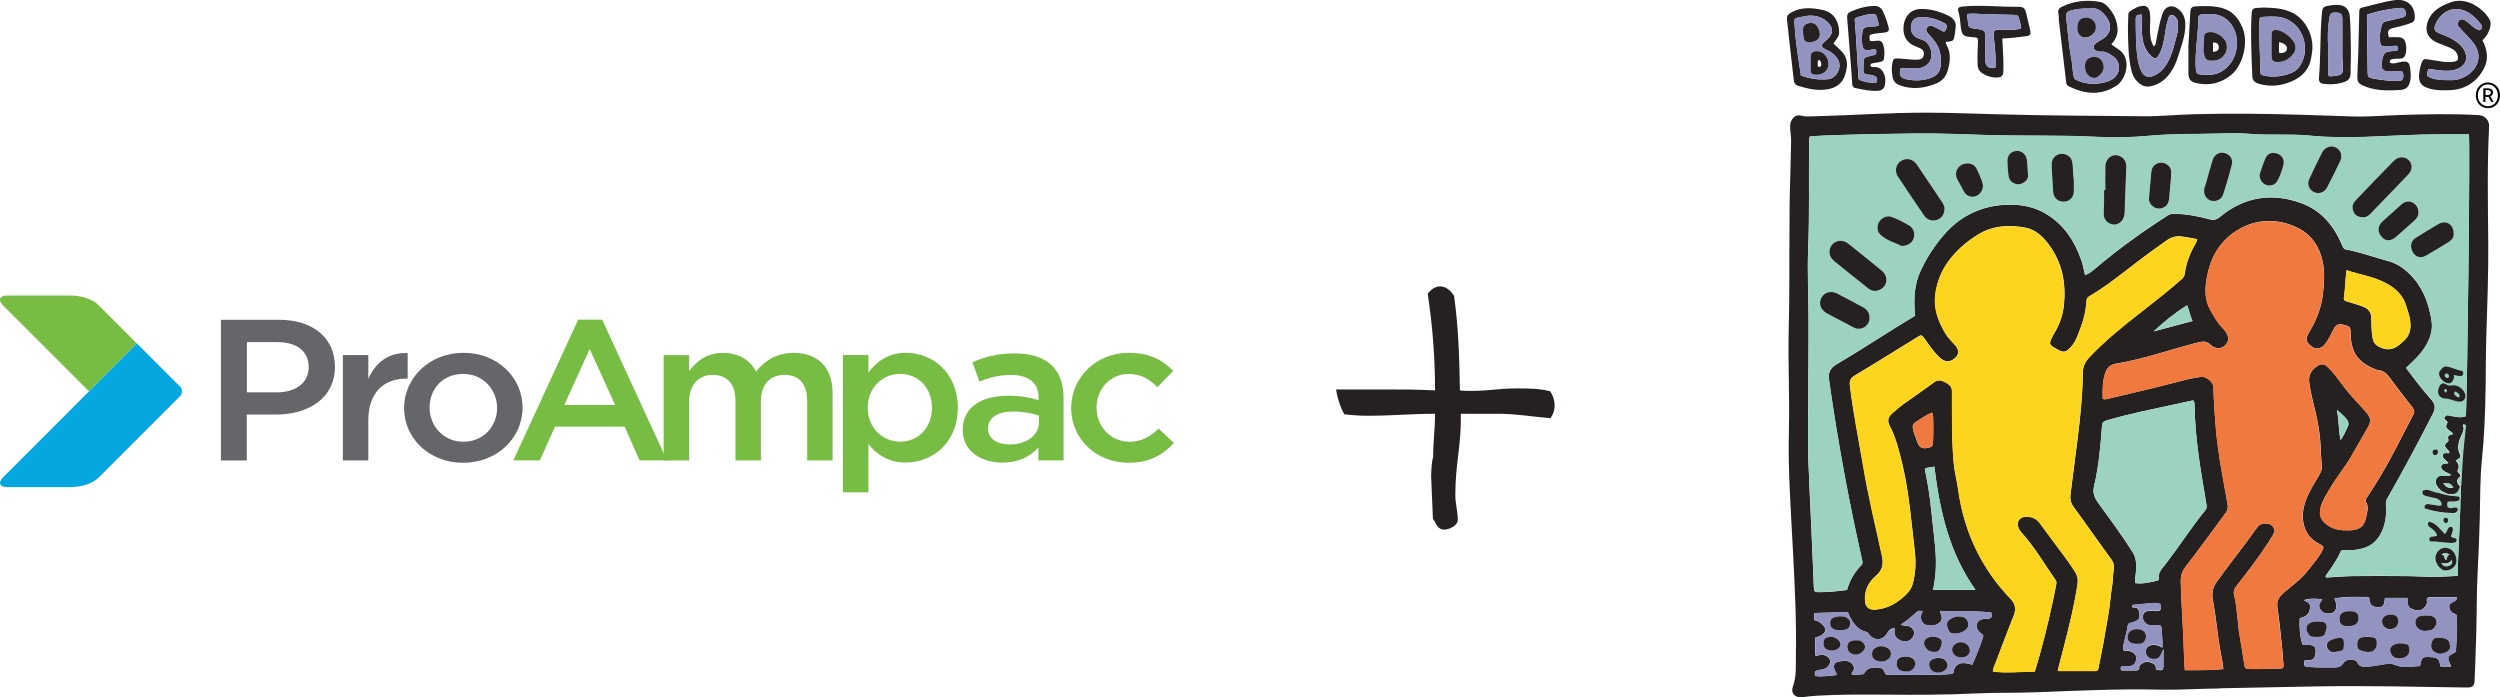<?xml version="1.0" encoding="UTF-8"?>
<svg id="Layer_2" data-name="Layer 2" xmlns="http://www.w3.org/2000/svg" viewBox="0 0 293.56 81.88">
  <defs>
    <style>
      .cls-1 {
        fill: #010101;
      }

      .cls-2 {
        fill: #f07940;
      }

      .cls-3 {
        fill: #fdd41e;
      }

      .cls-4 {
        fill: #65666a;
      }

      .cls-5 {
        fill: #9cd2c0;
      }

      .cls-6 {
        fill: #9393c2;
      }

      .cls-7 {
        fill: #252121;
      }

      .cls-8 {
        fill: #04a7e0;
      }

      .cls-9 {
        fill: #78bd43;
      }
    </style>
  </defs>
  <g id="Layer_7" data-name="Layer 7">
    <g>
      <g>
        <g>
          <path class="cls-4" d="M32.42,48.68h-3.44v5.39h-3.04v-16.52h6.82c4.03,0,6.57,2.16,6.57,5.51,0,3.7-3.11,5.62-6.92,5.62Zm.1-8.51h-3.53v5.9h3.53c2.3,0,3.73-1.19,3.73-2.95,0-1.94-1.46-2.95-3.73-2.95Z"/>
          <path class="cls-4" d="M43.25,54.06h-2.99v-12.37h2.99v2.79c.82-1.85,2.32-3.12,4.62-3.02v3h-.17c-2.62,0-4.45,1.62-4.45,4.9v4.71Z"/>
          <path class="cls-4" d="M54.37,54.34c-3.98,0-6.92-2.88-6.92-6.42s2.97-6.49,6.97-6.49,6.94,2.88,6.94,6.44-2.97,6.47-6.99,6.47Zm0-10.43c-2.4,0-3.93,1.78-3.93,3.96s1.66,4,3.98,4,3.95-1.78,3.95-3.96-1.66-4.01-4-4.01Z"/>
          <g>
            <path class="cls-9" d="M78.31,54.06h-3.21l-1.75-3.96h-8.18l-1.78,3.96h-3.11l7.61-16.52h2.82l7.61,16.52Zm-9.07-13.07l-2.97,6.56h5.96l-2.99-6.56Z"/>
            <path class="cls-9" d="M93.2,41.44c2.84,0,4.57,1.71,4.57,4.73v7.9h-2.99v-7.03c0-1.97-.96-3.02-2.64-3.02s-2.79,1.08-2.79,3.07v6.98h-2.99v-7.05c0-1.92-.99-3-2.65-3s-2.79,1.17-2.79,3.09v6.96h-2.99v-12.37h2.99v1.87c.84-1.1,1.98-2.13,3.98-2.13,1.88,0,3.19,.87,3.88,2.18,1.06-1.31,2.45-2.18,4.42-2.18Z"/>
            <path class="cls-9" d="M106.39,54.32c-2.15,0-3.51-1.03-4.42-2.18v5.67h-2.99v-16.12h2.99v2.06c.96-1.29,2.32-2.32,4.42-2.32,3.09,0,6.08,2.32,6.08,6.44s-2.96,6.44-6.08,6.44Zm-.69-10.42c-2.03,0-3.81,1.57-3.81,3.98s1.78,3.98,3.81,3.98,3.73-1.52,3.73-3.98-1.7-3.98-3.73-3.98Z"/>
            <path class="cls-9" d="M121.93,54.06v-1.52c-.89,1.01-2.25,1.78-4.23,1.78-2.47,0-4.65-1.33-4.65-3.82v-.05c0-2.67,2.25-3.98,5.29-3.98,1.58,0,2.6,.21,3.61,.52v-.31c0-1.71-1.14-2.65-3.21-2.65-1.46,0-2.55,.31-3.73,.77l-.82-2.27c1.43-.61,2.84-1.03,4.97-1.03,3.86,0,5.73,1.92,5.73,5.23v7.33h-2.96Zm.07-5.25c-.77-.28-1.83-.49-2.99-.49-1.88,0-2.99,.73-2.99,1.99v.05c0,1.17,1.11,1.83,2.52,1.83,1.98,0,3.46-1.06,3.46-2.6v-.77Z"/>
            <path class="cls-9" d="M132.52,54.34c-3.88,0-6.74-2.88-6.74-6.42s2.87-6.49,6.77-6.49c2.47,0,4,.87,5.21,2.13l-1.85,1.9c-.91-.91-1.88-1.55-3.39-1.55-2.17,0-3.76,1.78-3.76,3.96s1.61,4,3.9,4c1.41,0,2.45-.63,3.39-1.54l1.8,1.69c-1.29,1.36-2.79,2.32-5.34,2.32Z"/>
          </g>
        </g>
        <g>
          <path class="cls-9" d="M11.61,35.86s0,0,0,0c-.64-.64-1.78-1.16-3.48-1.16H.84c-.9,0-1.12,.52-.48,1.16l10.09,10.09,5.62-5.62-4.47-4.47Z"/>
          <path class="cls-8" d="M21.12,45.37l-5.04-5.04h0S.37,56.04,.37,56.04c-.64,.64-.42,1.16,.48,1.16h7.28c1.69,0,2.84-.51,3.47-1.14l7.39-7.39,2.14-2.14c.32-.32,.32-.84,0-1.16Z"/>
        </g>
      </g>
      <g>
        <path class="cls-7" d="M260.75,80.84c-2.4,.02-4.79,.19-7.19,.14-4.85-.11-9.69,.13-14.54,.31-2.38,.09-4.77,.02-7.15,.14-3.45,.17-6.9,.17-10.34,.14-2.08-.01-4.17-.03-6.25,.04-1.2,.04-2.4,.08-3.59,.25-.8,.12-1.48-.34-1.15-1.27,.43-1.22,.32-2.47,.34-3.7,.08-4.12-.14-8.23-.35-12.34-.24-4.67-.59-9.35-.47-14.03,.1-4-.12-8-.02-11.99,.16-6.16-.02-12.33,.2-18.49,.04-1.15,.04-2.3,.08-3.45,.02-.57-.12-1.12-.11-1.69,0-.3,.03-.6,.21-.86,.26-.38,.61-.59,1.07-.46,.48,.14,.94,.09,1.43,.08,4.45-.11,8.89-.44,13.33-.43,2.75,0,5.5,.12,8.24,.19,3.4,.09,6.8,.15,10.19,.17,2.33,.02,4.67,.03,7,.06,2,.03,3.99-.2,5.99-.24,4.08-.1,8.16-.07,12.24,.06,2.06,.07,4.13,.12,6.19,.2,1.93,.07,3.86-.11,5.79-.17,3.06-.09,6.13-.16,9.19,.02,.72,.04,1.24,.62,1.2,1.32-.23,4.51-.14,9.03-.1,13.54,.03,3.75-.11,7.49-.23,11.24-.06,2-.05,4-.08,6-.05,2.81-.15,5.62-.44,8.43-.22,2.22-.19,4.46-.24,6.69-.05,2.18-.15,4.36-.26,6.54-.12,2.3-.09,4.6-.15,6.9-.05,1.9-.13,3.8-.2,5.69-.03,.68-.23,.87-.92,.86-5.91-.09-11.83-.23-17.74-.13-3.73,.07-7.46,.15-11.19,.22Zm28.15-23.76c-.23,.82-.54,1.03-1.34,.93-.36-.05-.64-.25-.94-.41-.07-.07-.13-.15-.2-.22-.3-.32-.53-.69-.34-1.12,.2-.46,.65-.45,1.08-.41,.21,.02,.43,.03,.67-.1-.35-.21-.73-.31-1.01-.58-.12-.13-.2-.24-.15-.44,.05-.2,.19-.25,.36-.29,.15-.04,.33,.04,.49-.11-.11-.09-.22-.16-.3-.25-.18-.19-.46-.38-.37-.66,.1-.32,.43-.23,.69-.23,.03,0,.05-.03,.11-.05-.06-.17-.19-.3-.32-.43-.25-.25-.34-.49,0-.75,.1-.08,.24-.19,.18-.33-.19-.5,.17-.58,.54-.66-.16-.3-.45-.4-.65-.59-.29-.28-.11-.54,.02-.81-.07-.07-.12-.13-.18-.19-.11-.11-.3-.19-.17-.41,.12-.19,.26-.29,.5-.19,.17,.07,.35,.09,.53,.12,.49,.09,.98,.18,1.44-.03,.17-1.51,.53-32.5,.36-33.09-1.08,0-2.19,0-3.31,0-2.95,0-5.89,.2-8.84,.3-2.15,.07-4.29,.07-6.44-.14-2.35-.24-4.72-.02-7.08-.21-1.24-.1-2.49-.08-3.74-.04-2.66,.08-5.33,0-7.99,.25-2.08,.19-4.16,.26-6.24,.14-2.4-.14-4.8-.13-7.19-.15-1.77-.01-3.53,0-5.3-.05-2.91-.08-5.82-.23-8.74-.2-3.65,.04-7.3,.11-10.94,.25-.53,.02-1.06,.07-1.58,.1-.11,.3-.07,.59-.08,.87-.06,4.1,.06,8.2-.11,12.3-.11,2.66,.03,5.33,.04,8,.03,3.55-.04,7.1-.04,10.65,0,2.08-.06,4.17,.02,6.25,.1,2.63,.23,5.25,.35,7.88,.1,2.36,.21,4.72,.3,7.08,.01,.37,.14,.48,.5,.48,1.13,0,2.26-.1,3.39-.26,.31-1.12,.88-2.08,1.68-2.91,.2-.21,.13-.42,.08-.65-.74-3.31-1.43-6.63-2.05-9.97-.68-3.7-1.3-7.4-1.82-11.13-.12-.83,.12-1.39,.87-1.83,2.37-1.39,4.67-2.9,7-4.34,.75-.46,1.5-.92,2.24-1.37-.02-.17-.03-.3-.04-.43-.13-1.68-.04-3.33,.7-4.88,.45-.95,.96-1.87,1.57-2.72,.97-1.36,2.05-2.62,3.5-3.51,1.49-.92,3.12-1.41,4.86-1.49,1.71-.08,3.35,.19,4.84,1.1,2.06,1.26,3.29,3.15,4.07,5.38,.2,.57,.31,1.17,.45,1.78,.49-.18,.85-.47,1.2-.77,2.68-2.28,5.53-4.32,8.49-6.22,.22-.14,.44-.21,.69-.21,1.44,0,2.85,.27,4.23,.64,.52,.14,.83,.06,1.24-.28,2.86-2.37,6.11-2.87,9.55-1.61,2.36,.86,3.87,2.7,4.81,5,.12,.29,.25,.45,.56,.46,.1,0,.2,.03,.29,.06,1.56,.34,3.07,.88,4.61,1.3,.66,.18,1.23,.48,1.76,.9,1.7,1.32,2.63,3.1,3.08,5.16,.16,.71,.31,1.43,.16,2.18-.2,1.06-.75,1.95-1.44,2.76-.46,.54-1.01,1-1.52,1.51,.05,.08,.07,.14,.11,.19,.89,1.16,1.75,2.34,2.74,3.43,.55,.61,.65,1.05,.3,1.75-1.71,3.37-3.5,6.69-5.37,9.98-.14,.25-.18,.49-.16,.76,.08,.92,0,1.83-.31,2.71-.42,1.19-1.17,2.04-2.41,2.39-.71,.2-1.44,.26-2.18,.22-.19-.01-.35-.03-.44,.2-.42,.97-1.04,1.82-1.64,2.67-.07,.09-.16,.18-.04,.33,1.1-.06,2.21-.16,3.32-.17,1.95-.03,3.9-.01,5.85,0,1.38,0,2.76,.12,4.15,.08,.69-.02,1.39-.07,2.16-.11,0-.54-.02-1.02,0-1.5,.08-2,.33-6.98,.28-7.28,.08-.57,.06-1.14,.05-1.7,.08-1.63,.16-3.26,.32-4.88,.07-.7,.15-1.39,.22-2.08,.03-.28,.02-.28-.32-.32,.32,.65-.15,1.16-.34,1.7-.17,.48-.29,1.2-.03,1.65,.17,.3,.15,.53-.18,.7-.09,.05-.16,.11-.26,.19,.34,.32,.44,.67,.23,1.09-.07,.14,0,.28,.15,.38,.16,.11,.22,.32,.08,.43-.46,.38-.32,.73,0,1.09,.01,.01,.01,.03,.02,.04Zm-47.28,21.64c.08,.03,.13,.06,.17,.06,1.43,0,2.86,0,4.3,0,.21,0,.29-.09,.32-.29,.19-1.02,.41-2.03,.6-3.05,.19-1.04,.34-2.08,.54-3.11,.23-1.19,.27-2.4,.48-3.59,.09-.54,.06-1.09,.15-1.63,.09-.5,.09-.98-.27-1.46-1.48-2.01-2.9-4.07-4.38-6.08-.37-.5-.47-1-.39-1.59,.28-2.16,.56-4.32,.83-6.49,.32-2.56,.58-5.13,.61-7.71,0-.77,.29-1.33,.79-1.86,1.9-2,4.04-3.72,6.21-5.4,1.56-1.21,3.12-2.44,4.61-3.75,.21-.19,.33-.38,.37-.67,.13-1.05,.48-2.03,.96-2.98,.17-.33,.4-.63,.5-1.04-.61-.14-1.2-.22-1.79-.31-.7-.11-1.28,.08-1.86,.49-1.09,.76-2.17,1.54-3.23,2.35-1.9,1.46-3.76,2.97-5.83,4.19-.2,.12-.28,.26-.29,.48-.07,1.14-.32,2.24-.74,3.3-.28,.71-.49,1.45-1.01,2.05-.7,.8-.96,.84-1.86,.29-.04-.03-.09-.05-.13-.07-.64-.38-.68-.51-.33-1.2,.1-.19,.19-.39,.3-.57,.61-1.01,.99-2.09,1.11-3.28,.26-2.59-.21-4.98-1.78-7.09-.69-.94-1.58-1.76-2.73-1.98-1.93-.36-3.84-.27-5.6,.82-1.16,.72-2.19,1.57-3.06,2.61-1.1,1.31-1.76,2.83-1.95,4.52-.19,1.64,.4,3.11,1.22,4.49,.31,.52,.76,.92,1.15,1.37,.38,.45,.57,1.03-.15,1.59-.54,.42-1.11,.38-1.66-.12-.71-.65-1.23-1.44-1.78-2.21-.38-.54-.39-.52-.94-.18-2.44,1.5-4.86,3.02-7.32,4.49-.49,.29-.59,.62-.53,1.13,.38,3.16,1.01,6.27,1.54,9.4,.6,3.56,1.44,7.07,2.22,10.6,.22,.98,.08,1.69-.72,2.38-.86,.74-1.38,1.75-1.26,2.96,.07,.68,.43,1.01,1.12,1,.17,0,.33-.03,.5-.06,1.22-.17,2.2-.79,3.09-1.61,.42-.39,.73-.8,.88-1.35,.33-1.19,.39-2.4,.27-3.62-.1-1.04-.24-2.08-.35-3.12-.27-2.46-.56-4.93-1.14-7.34-.37-1.54-.74-3.07-1.48-4.49-.31-.6-.19-1.02,.3-1.46,.41-.36,.82-.73,1.26-1.05,1.21-.87,2.45-1.7,3.64-2.59,.43-.32,.82-.28,1.21-.07,.43,.23,.91,.44,.9,1.08-.01,1.18,0,2.37,.01,3.55,0,1.6,.05,3.2,.19,4.79,.1,1.11,.39,2.19,.54,3.3,.69,4.92,2.72,9.19,6.16,12.78,.52,.55,.66,1.15,.38,1.88-.71,1.81-1.41,3.63-2.09,5.45-.14,.38-.36,.75-.38,1.19,1.64,.23,3.27,0,4.92,.02,.22-.76,.45-1.49,.65-2.23,.72-2.63,1.34-5.29,1.86-7.97,.03-.18,.07-.34-.05-.52-1.32-1.9-2.48-3.91-4.04-5.63-.16-.17-.28-.37-.36-.6-.22-.63,.14-1.2,.81-1.24,.71-.04,1.31,.17,1.74,.78,.57,.8,1.17,1.58,1.75,2.37,.81,1.1,1.65,2.17,2.38,3.33,.26,.41,.36,.83,.29,1.33-.34,2.34-.9,4.64-1.48,6.93-.28,1.09-.56,2.19-.85,3.28Zm19.46-.14c-.05-.77-.24-1.48-.36-2.19-.35-2-.51-4.02-.88-6.02-.14-.74,0-1.41,.47-2.06,1.54-2.17,3.23-4.23,4.76-6.41,.14-.2,.34-.33,.57-.38,.46-.09,.94-.09,1.25,.3,.3,.38,.17,.82-.11,1.2-.12,.16-.21,.34-.31,.51-1.19,1.85-2.52,3.59-3.88,5.31-.26,.33-.34,.64-.25,1.01,.4,1.62,.39,3.3,.68,4.94,.2,1.09,.35,2.2,.53,3.3,.04,.23,.09,.42,.42,.44,1.27,.09,2.53-.07,3.79-.03,.3,0,.41-.13,.38-.43-.06-.63-.08-1.26-.15-1.89-.16-1.64-.33-3.27-.57-4.9-.08-.57,.11-1.05,.51-1.45,.22-.22,.46-.43,.71-.63,.84-.68,1.7-1.34,2.36-2.21,.56-.73,1.19-1.4,1.63-2.21,.3-.56,.29-.63-.28-.91-.99-.5-1.6-1.26-1.84-2.35-.22-.98-.06-1.91,.28-2.84,.4-1.08,1.05-2.04,1.62-3.03,.17-.29,.25-.59,.22-.95-.07-.76-.09-1.53-.13-2.29-.05-.96-.17-1.92-.35-2.87-.3-1.53-.77-3.03-.98-4.58-.13-1.01,.29-1.59,1.06-2.05,.36-.21,.7-.18,1.01,.1,.38,.35,.73,.73,1.04,1.14,.66,.85,1.27,1.75,2.02,2.54,.52,.56,1.04,1.13,1.54,1.7,.54,.61,.61,1.05,.27,1.67-.65,1.16-1.33,2.31-1.98,3.46-.75,1.34-1.76,2.5-2.53,3.83-.4,.69-.85,1.36-1.07,2.13-.27,.95-.06,1.54,.72,2.13,.78,.6,1.68,.68,2.61,.66,1.23-.03,1.79-.46,2.01-1.65,.1-.53,.31-1.1-.03-1.65-.12-.2,0-.41,.13-.6,.31-.47,.62-.95,.92-1.43,1.69-2.66,3.05-5.5,4.51-8.29,.15-.29,.12-.51-.08-.77-.9-1.15-1.81-2.31-2.67-3.49-.35-.48-.71-.86-1.33-.92-.19-.02-.39-.1-.57-.18-.98-.43-1.86-.99-2.32-2.01-.28-.63-.39-1.31-.4-1.99-.02-.94-.02-.94-.93-1.18q-.71-.18-1.05,.49c-.31,.61-.59,1.23-1.01,1.78-.42,.54-1.04,.68-1.49,.37-.8-.56-.88-.93-.42-1.7,.86-1.42,1.48-2.94,1.65-4.61,.14-1.27,.23-2.55-.06-3.82-.38-1.64-1.21-2.95-2.71-3.76-3.02-1.62-6.5-1.05-8.86,1.45-1.18,1.24-1.75,2.77-2.03,4.42-.21,1.26-.23,2.54,.44,3.69,.44,.76,.86,1.54,1.5,2.17,.19,.19,.35,.41,.46,.65,.17,.35,.18,.7-.02,1.04-.42,.7-1.27,.82-1.92,.21-.4-.37-.77-.45-1.31-.32-3.29,.81-6.49,2-9.85,2.54-.61,.1-1.02,.51-1.21,1.08-.33,.99-.32,2.02-.29,3.04,.19,.08,.34,.06,.48,.02,2.82-.66,5.64-1.32,8.44-2.05,.88-.23,1.77-.47,2.68-.56,.56-.05,1.37,.62,1.39,1.16,.05,1.66,.15,3.32,.3,4.98,.13,1.49,.34,2.97,.59,4.45,.24,1.46,.52,2.91,.78,4.37,.07,.38,.01,.71-.23,1.03-1.57,2.11-3.1,4.25-4.71,6.32-.46,.59-.58,1.12-.56,1.84,.07,2.85,.32,5.68,.38,8.53,.01,.58,.06,1.15,.1,1.77,1.54-.01,3.03,.03,4.54-.14Zm-10.35-10.11c.9,.13,1.73-.1,2.57-.28,.22-.05,.22-.24,.21-.4-.04-.45,.15-.8,.44-1.12,.18-.2,.33-.42,.49-.63,1.55-2.02,2.91-4.17,4.53-6.14,.18-.22,.15-.45,.11-.7-.64-3.84-1.34-7.67-1.38-11.58,0-.21-.01-.43-.17-.61-.76,.17-1.5,.33-2.25,.49-2.66,.58-5.34,1.11-7.95,1.88-.35,.1-.47,.25-.5,.61-.18,2.37-.38,4.75-.93,7.06-.19,.82,.02,1.36,.47,1.99,1.39,1.91,2.8,3.81,4.06,5.81,.25,.4,.37,.81,.39,1.27,.02,.52,.02,1.03-.07,1.54-.04,.26-.06,.52-.02,.8Zm27.46,1.63c-1.37,0-2.72-.09-4.08,.18,.32,.65,.29,1.29-.05,1.58-.27,.24-1.02,.25-1.32,0-.22-.18-.39-.41-.42-.71-.03-.32,.26-.51,.37-.79-1.15-.11-1.67-.08-2.17,.11,.69,.36,.77,.45,.72,.97-.06,.71-.55,1.01-1.2,1.14-.06,1.07,0,2.1,.33,3.12,.16,0,.3,0,.43,0,1.04,0,1.26,.3,1.04,1.31-.08,.35-.28,.45-.58,.5-.24,.04-.5-.04-.71,.1,0,.66,0,.65,.61,.7,.95,.08,1.9,.06,2.84,.06,.48,0,.86-.03,1.17-.52,.34-.54,1.41-.54,1.64-.06,.18,.39,.46,.48,.83,.49,.72,.02,1.42-.14,2.13-.25,.44-.06,.91-.19,1.33,0,1.02,.45,2.05,.23,3.07,.17,.17-1.02,.3-1.13,1.27-1.04,.05,0,.1,0,.15,0q.86,.03,.92,.87c0,.06,.03,.13,.04,.21,.43,.06,.84,.06,1.25,.05,.03-.14-.04-.2-.07-.27-.41-.79-.36-.98,.45-1.36,.15-.07,.19-.18,.2-.31,.1-1.31,.16-2.62,.1-3.94,0-.15-.02-.29-.22-.34-.41-.1-.6-.41-.66-.79-.06-.41,.31-.5,.57-.66,.2-.13,.38-.26,.31-.51-1.05,0-2.07,0-3.08,0-.36,0-.48,.15-.43,.49,.03,.18,0,.35-.11,.52-.36,.51-.77,.67-1.38,.48-.63-.19-.79-.43-.78-1.15,0-.08,.03-.17-.05-.25h-2.6c-.1,.95-.2,1.08-.81,1.08-.75,0-.96-.22-1.07-1.21Zm-62.48,9.16c-.07-.15-.13-.26-.19-.38-.05-.12-.11-.24-.15-.37-.1-.35,.04-.67,.36-.77,.37-.1,.75-.17,1.13-.12,.42,.06,.75,.37,.83,.76,.07,.32-.18,.51-.31,.79,.48,.11,.92,.02,1.35,0,.1,0,.17-.1,.22-.19,.35-.61,.95-.59,1.53-.6,.39,0,.69,.17,.81,.54,.1,.29,.28,.35,.53,.34,2.33-.03,4.66,.07,6.99-.09,.2-.01,.4-.02,.56-.14,.11-1.09,.86-1.42,2.22-.97,.48-1.05,.89-2.14,1.26-3.24,.06-.16,0-.27-.15-.37-.41-.3-.72-.72-.55-1.23,.17-.51,.7-.54,1.18-.56,.51-.02,.61-.17,.49-.72-1.99-.28-4-.04-6.02-.2-.01,.19,.1,.31,.14,.45,.13,.43,.07,.74-.27,.98-.5,.36-1.06,.32-1.62,.18-.1-.02-.16-.11-.23-.18-.38-.44-.34-.9-.04-1.4-.28-.05-.5-.08-.7,.09-.59,.53-1.19,1.05-1.89,1.49,.28,.12,.53,.12,.78,.15,.68,.08,1.01,.78,.63,1.33-.29,.42-.74,.58-1.23,.44-.61-.17-.91-.52-.93-1.08,0-.15,.08-.29,0-.46-.35,.06-.61,.19-.8,.55-.52,.99-1.6,1.04-2.24,.12-.08-.12-.17-.18-.31-.21-.6-.16-1.06-.52-1.43-1.02-.29-.39-.5-.82-.68-1.3-1.32,.04-2.62,.08-3.95,.12-.01,.21-.02,.38-.02,.54,0,.1-.02,.2,.05,.29,.41,.09,.66,.24,1.03,.62,.34,.35,.32,.69-.04,1.03-.27,.25-.63,.27-.92,.44v2.04c.22,.11,.38,0,.56-.04,.5-.11,1.08,.19,1.19,.59,.11,.42-.24,.93-.76,1.08-.19,.05-.39,.07-.59,.11-.45,.1-.48,.17-.39,.69,.84,.13,1.67-.05,2.55-.12Zm59.82-47.52c-.12,1.14-.14,2.2-.3,3.25-.04,.25,.12,.35,.34,.41,.56,.17,1.12,.33,1.67,.52,.93,.32,1.22,.7,1.22,1.69,0,.72,.03,1.43,.16,2.14,.07,.41,.26,.7,.62,.91,.93,.53,1.71,.48,2.54-.19,.21-.17,.39-.36,.59-.54,.46-.44,.66-.97,.68-1.61,.03-.86-.26-1.63-.51-2.43-.38-1.23-1.23-2.03-2.32-2.61-1.44-.78-3.05-1.01-4.68-1.54Zm-48.52,37.53h4.96c-3.09-4.35-4.2-9.32-4.84-14.48-.41,.12-.78,.06-1.12,.26,.14,.72,.29,1.42,.4,2.12,.32,1.89,.45,3.8,.68,5.7,.2,1.67,.34,3.35,.12,5.03-.06,.44-.13,.88-.21,1.36Zm26.9,6.79c.06-.84-.06-1.6-.1-2.36-.01-.23-.16-.26-.35-.26-.33,0-.67,.01-1-.01-.47-.04-.87-.53-.84-1.01,.03-.46,.35-.71,.91-.7,.25,0,.5,.04,.74,.04,.27,0,.5-.1,.49-.43,0-.37-.13-.49-.52-.5-.9-.02-1.79,.14-2.68,.2-.13,0-.23,.05-.21,.2,.04,.11,.13,.12,.21,.11,.44-.04,.58,.24,.64,.6,.11,.66-.04,.91-.68,1.11-.13,.04-.25,.08-.38,.11-.19,.04-.28,.16-.3,.35-.07,.6-.27,1.17-.39,1.75-.07,.36-.21,.73-.11,1.11,.19,.08,.38,.02,.56,.05,.47,.07,.87,.35,.91,.65,.1,.79-.21,1.16-1.01,1.19-.2,0-.4,0-.6,0-.05,0-.09,.02-.14,.04-.04,.15-.09,.29,.06,.44,.53,0,1.08-.01,1.62,0,.3,0,.49-.06,.46-.41-.01-.16,.1-.25,.2-.33,.3-.23,.63-.37,1.02-.24,.41,.13,.81,.27,.72,.83,.09,.03,.15,.06,.22,.07,.57,.11,.69,.02,.68-.55,0-.62,0-1.24,0-1.86-.13,.17-.17,.34-.24,.5-.23,.55-.43,.68-1.01,.65-.46-.02-.84-.42-.83-.88,0-.44,.32-.75,.81-.78,.39-.02,.76,.05,1.15,.34Zm-27.05-27.61c-.7,.27-1.29,.74-1.92,1.12-.34,.2-.38,.46-.31,.8,.13,.59,.35,1.14,.57,1.69q.27,.66,.98,.56s.1,0,.15-.02c.54-.11,.62-.19,.65-.76,.05-.86,.04-1.73,.02-2.59,0-.26,0-.53-.14-.81Zm29.96-12.59c-1.46,.9-2.72,1.94-3.93,3.06,1.51-.4,3.02-.81,4.57-1.22-.31-.63-.38-1.24-.64-1.84Zm18.01,15.83c.42-.56,.63-1.13,.88-1.66,.12-.25,.04-.52-.13-.75-.31-.41-.71-.73-1.17-1.14,.23,1.21,.19,2.34,.42,3.55Zm12.07,5.07c.36,.49,.65,.62,1.17,.49-.25-.45-.55-.58-1.17-.49Z"/>
        <path class="cls-7" d="M291.5,4.72c.58,1.12,.75,2.24,.16,3.35-.82,1.53-2.12,2.4-3.86,2.51-.84,.05-1.7,.06-2.53-.18-.97-.28-1.31-.75-1.2-1.75,.05-.46,.15-.92,.32-1.36,.1-.27,.27-.4,.57-.34,.59,.1,1.18,.18,1.77,.28,.5,.08,.99,.09,1.49,0,.36-.07,.46-.28,.39-.61-.07-.37-.27-.64-.58-.83-.34-.21-.72-.33-1.09-.48-.29-.12-.59-.22-.88-.36-1.01-.49-1.36-1.33-.99-2.4,.45-1.27,1.49-1.83,2.67-2.27,1.89-.71,3.85,.73,4.55,1.93,.28,.47,.17,1.01-.05,1.49-.18,.38-.4,.73-.75,1.03Zm-6.34,3.37c-.29,.76-.23,.9,.45,1.11,.74,.24,1.51,.2,2.28,.21,.67,0,1.28-.21,1.83-.57,1.13-.74,1.89-2.22,.75-3.75-.27-.36-.58-.69-.89-1.01-.29-.3-.57-.61-.84-.92-.21-.23-.21-.49,0-.72,.2-.23,.44-.21,.68-.07,.2,.12,.38,.27,.56,.42,.26,.21,.49,.45,.79,.6,.19,.09,.4,.27,.57,.03,.15-.2,.12-.43-.06-.63-.36-.42-.72-.83-1.18-1.15-1.53-1.08-3.36-.63-4.15,1.29-.2,.48-.05,.76,.45,.97,.47,.2,.97,.35,1.42,.61,.64,.37,1.24,.78,1.58,1.47,.4,.81,.18,1.56-.6,2-.38,.22-.8,.31-1.24,.33-.8,.04-1.59-.12-2.4-.22Z"/>
        <path class="cls-7" d="M280.52,4.37c.39,0,.76-.02,1.12,0,.51,.03,.76,.26,.85,.75,.07,.39,.1,.79,0,1.19-.09,.37-.31,.57-.7,.58-.27,0-.53,0-.8,.04-.22,.03-.44,.11-.35,.42,.25,.16,.51,.08,.77,.04,.11-.02,.23-.06,.34-.08,.97-.22,1.19-.06,1.29,.91,.05,.5,.08,1-.08,1.48-.18,.57-.49,.82-1.08,.86-1.18,.08-2.36,.11-3.52-.2-.16-.04-.32-.09-.47-.15-1.04-.39-1.12-.5-1.07-1.59,.11-2.34,.16-4.69,.21-7.03,.01-.62,.02-.63,.61-.77,1.15-.27,2.28-.62,3.45-.79,.11-.02,.23-.03,.35-.04,1.32-.08,2.19,.81,2.11,2.14-.02,.29-.14,.45-.4,.55-.67,.26-1.36,.43-2.06,.59-.68,.16-.78,.33-.58,1.09Zm-2.56-2.68c-.02,.1-.03,.14-.03,.19,.03,2.27,.07,4.53,.09,6.8,0,.29,.15,.43,.4,.49,.29,.07,.59,.12,.88,.16,.79,.11,1.58,.21,2.39,.18,.39-.01,.56-.27,.51-.73-.04-.41-.15-.48-.59-.43-.35,.04-.7,.06-1.05,.05-.77-.01-1.02-.33-.89-1.08,.2-1.15,.34-1.28,1.51-1.33,.22,0,.41-.02,.41-.3,0-.28-.18-.33-.4-.31-.33,.02-.66,.07-.99,.08-.52,.01-.66-.1-.73-.6-.09-.67,.04-1.32,.23-1.97,.07-.24,.25-.33,.47-.38,.63-.14,1.27-.29,1.89-.44,.28-.07,.49-.22,.44-.56-.05-.36-.29-.61-.62-.58-1.33,.1-2.63,.36-3.93,.78Z"/>
        <path class="cls-7" d="M228.5,4.91c-.05,.12,0,.23,.06,.33,.57,1.01,.44,2.06,.13,3.1-.21,.72-.7,1.23-1.42,1.5-1.39,.54-2.79,.71-4.23,.16-.47-.18-.72-.51-.81-.98-.1-.53-.13-1.06-.03-1.59,.1-.5,.17-.59,.69-.57,.55,.03,1.09,.1,1.64,.14,.25,.02,.5,.02,.75,0,.34-.03,.57-.22,.62-.55,.05-.32-.07-.6-.37-.75-.28-.14-.59-.24-.87-.38-.85-.42-1.25-1.24-1.13-2.3,.11-.96,.66-1.68,1.46-1.89,.31-.08,.63-.09,.94-.07,.98,.05,1.9,.32,2.77,.74,.64,.3,1.1,.75,.92,1.57-.04,.18-.03,.36-.06,.54-.14,.92-.17,.95-1.06,1Zm-5.32,3.08c-.22,.85-.04,1.19,.77,1.34,.88,.16,1.76,.15,2.61-.12,.7-.22,1.19-.6,1.31-1.4,.18-1.25-.11-2.34-.94-3.28-.17-.2-.34-.4-.52-.6-.18-.2-.31-.42-.14-.67,.19-.28,.47-.29,.76-.16,.3,.14,.58,.32,.88,.46,.17,.08,.37,.3,.55-.02,.21-.37,.2-.63-.1-.8-.81-.46-1.69-.71-2.61-.73-.45,0-.98,.05-1.21,.54-.3,.63-.21,1.58,.66,1.93,.22,.09,.44,.16,.65,.25,.91,.4,1.27,1.93,.62,2.68-.57,.66-1.34,.66-2.11,.62-.39-.02-.79-.08-1.17-.04Z"/>
        <path class="cls-7" d="M252.92,5.46c.27-.26,.25-.56,.3-.82,.19-1,.36-1.99,.68-2.96,.34-1.02,1.22-1.24,2.03-.5,.51,.47,.69,1.09,.68,1.76,0,1.15-.39,2.22-.72,3.3-.33,1.07-.74,2.11-1.56,2.92-.51,.51-1.11,.83-1.82,.97-.48,.1-.89-.02-1.26-.31-.48-.37-.79-.85-.94-1.43-.42-1.65-.41-3.33-.44-5.01,0-.53,.03-1.07,.05-1.6,0-.15,0-.31,.14-.41,.49-.35,1.01-.66,1.63-.69,.38-.02,.65,.26,.74,.73,.09,.5,.06,1,.04,1.5-.03,.8-.04,1.6,.32,2.35,.03,.06,.07,.11,.13,.2Zm-1.42-3.75c-.57,0-.71,.09-.71,.53,.01,1.58-.01,3.16,.24,4.73,.07,.46,.19,.91,.39,1.33,.32,.68,.82,.87,1.51,.58,.66-.28,1.12-.77,1.49-1.36,.66-1.06,.89-2.28,1.22-3.47,.14-.49,.15-.99,.09-1.49-.04-.39-.41-.81-.71-.8-.43,0-.34,.42-.48,.66-.02,.04-.02,.1-.04,.14-.19,.64-.24,1.31-.36,1.96-.13,.67-.29,1.34-.64,1.93-.28,.49-.48,.5-.89,.13-.27-.25-.49-.54-.66-.87-.45-.88-.44-1.83-.44-2.78,0-.41,.06-.83-.01-1.24Z"/>
        <path class="cls-7" d="M247.93,5.21c.29,.21,.52,.4,.77,.55,1.68,.99,1.02,3.54-.19,4.31-1.89,1.2-3.71,.98-5.58,.07-.2-.1-.28-.24-.31-.46-.28-2.43-.57-4.86-.86-7.28-.03-.28,0-.57-.06-.85-.07-.38,.08-.59,.4-.75,1.43-.7,2.94-.85,4.47-.58,.58,.1,.99,.59,1.34,1.07,.43,.59,.67,1.25,.74,1.98,.07,.75-.22,1.36-.72,1.93Zm-2.58-4.22c-.87,0-1.56,.06-2.23,.27-.4,.12-.55,.34-.5,.77,.2,1.67,.3,3.34,.63,5,.13,.64,.1,1.29,.25,1.93,.04,.19,.09,.33,.29,.42,.93,.45,1.91,.55,2.92,.38,.44-.07,.88-.19,1.27-.42,1.08-.64,1.14-2.05,.12-2.75-.43-.29-.86-.58-1.42-.52-.13,.01-.26-.04-.39-.07-.21-.04-.39-.12-.43-.35-.04-.21,.03-.41,.2-.53,.23-.17,.46-.32,.71-.46,1.07-.59,1.3-1.65,.59-2.64-.54-.75-1.2-1.2-2-1.02Z"/>
        <path class="cls-7" d="M219.55,4.15c-.04,.23-.02,.44,.02,.66,.32,.06,.61-.03,.9-.04,.35-.01,.55,.12,.66,.46,.18,.55,.17,1.11,.09,1.67-.04,.24-.22,.33-.42,.37-.29,.06-.59,.09-.88,.15-.14,.03-.31,.06-.27,.28,.03,.18,.17,.19,.3,.18,.49-.05,.89,.11,1.15,.54,.3,.49,.34,1.05,.23,1.59-.07,.38-.38,.63-.79,.65-.92,.06-1.82-.14-2.71-.33-.28-.06-.33-.31-.34-.55-.05-.68-.09-1.36-.14-2.04-.14-1.87-.29-3.75-.45-5.62-.03-.36,.07-.6,.41-.75,.89-.4,1.81-.66,2.79-.67,.47,0,.79,.19,.99,.61,.29,.6,.5,1.23,.67,1.87,.11,.41-.01,.58-.45,.64-.36,.05-.73,.09-1.09,.12-.23,.02-.45,.09-.67,.18Zm1.03-1.13c.06-.38-.13-.69-.2-1.03-.05-.26-.2-.34-.46-.34-.68,0-1.31,.21-1.94,.42-.23,.08-.2,.24-.18,.4,.03,.48,.08,.96,.11,1.44,.11,1.71,.21,3.42,.31,5.13,0,.15,0,.3,.19,.37,.64,.25,1.3,.36,1.98,.26,.07-.55,0-.66-.44-.82-.18-.07-.36-.06-.54-.08-.53-.06-.6-.13-.61-.64,0-.32,.04-.63,.03-.95,0-.31,.15-.44,.43-.52,.35-.1,.71-.14,1.03-.3,.02-.21,.07-.39-.05-.55-.33-.06-.63,.09-.95,.08-.33,0-.52-.12-.59-.47-.12-.56-.08-1.12-.01-1.68,.05-.4,.24-.52,.6-.58,.42-.06,.86,0,1.28-.15Z"/>
        <path class="cls-7" d="M235.12,4.52c.04,.83,.09,1.61,.12,2.39,.02,.5,.01,1,0,1.5-.01,.45-.23,.67-.67,.69-.67,.04-1.28-.17-1.84-.52-.32-.21-.49-.52-.51-.92-.04-.9,0-1.8,.04-2.7,.02-.5-.02-.54-.5-.59-.08,0-.17-.01-.25-.02-.93-.05-1.14-.22-1.26-1.12-.09-.64-.09-1.29-.3-1.92-.11-.33,.06-.5,.45-.54,1.13-.12,2.26-.09,3.39-.05,1.07,.03,2.13,.09,3.2,.08,.6,0,.78,.14,.93,.74,.16,.66,.32,1.33,.47,1.99,.11,.51,0,.67-.53,.73-.89,.1-1.78,.24-2.74,.26Zm-4.1-2.88c-.05,.39,.07,.75,.08,1.1,.01,.41,.22,.56,.58,.6,.3,.03,.59,.08,.89,.13,.38,.07,.57,.28,.56,.69-.02,.98-.02,1.96,0,2.95,0,.7,.44,1.01,1.18,.84,.07-1.11-.03-2.21-.16-3.32-.13-1.14-.11-1.14,1.03-1.14,.71,0,1.43,.09,2.14-.15,.04-.43-.18-.79-.24-1.17-.05-.32-.24-.41-.56-.42-1.28-.02-2.56-.06-3.84-.1-.54-.02-1.09-.1-1.65,0Z"/>
        <path class="cls-7" d="M215.3,5.12c.33,.31,.65,.6,.95,.91,.82,.85,.72,1.85,.38,2.85-.32,.94-1.07,1.44-2.01,1.6-1.19,.21-2.35-.05-3.49-.41-.33-.1-.47-.36-.5-.68-.17-1.49-.34-2.98-.51-4.47-.1-.86-.17-1.72-.28-2.58-.05-.36,.04-.59,.35-.79,.89-.56,1.87-.66,2.89-.54,.35,.04,.69,.1,1.03,.18,1.37,.32,1.85,1.53,1.85,2.63,0,.35-.1,.5-.67,1.3Zm-3.83,3.75c1.03,.37,2.07,.54,3.15,.44,1.05-.1,1.74-1.43,1.19-2.34-.25-.42-.61-.75-1.05-.97-1.08-.53-1.09-.58-.2-1.38,.75-.66,.75-1.36,.02-2.04-.86-.8-1.92-.85-2.96-.61-1.06,.24-.94,.06-.87,1.22,.11,1.89,.44,3.76,.72,5.69Z"/>
        <path class="cls-7" d="M265.91,.89c1.16,.03,2.28,.1,3.3,.62,1.58,.8,2.55,2.82,2.28,4.63-.03,.21-.06,.43-.1,.64-.22,1.33-1,2.2-2.22,2.74-1.27,.56-2.55,.71-3.89,.33-.47-.13-.79-.36-.81-.92-.09-2.46-.22-4.92-.07-7.39,.03-.42,.21-.6,.61-.61,.32,0,.63-.03,.91-.05Zm-.52,6.42c0,.32,.02,.63,0,.95-.04,.4,.15,.57,.52,.64,1.08,.19,2.12,.08,3.13-.32,.46-.18,.81-.49,1.08-.92,1.15-1.88,.4-4.49-1.58-5.4-.85-.39-1.75-.32-2.65-.28-.56,.03-.56,.03-.58,.6-.06,1.58,.06,3.16,.09,4.74Z"/>
        <path class="cls-7" d="M256.97,5.39c.1-1.35,.14-2.69,.23-4.04,.03-.41,.21-.58,.57-.6,1.08-.05,2.17-.09,3.22,.21,1.22,.35,1.93,1.27,2.37,2.39,.65,1.65,.04,4.24-1.3,5.39-1.18,1.01-2.57,1.36-4.1,1.03-.78-.17-.98-.46-.99-1.25,0-1.05,0-2.1,0-3.14Zm2.41-3.73c-.27,.01-.53,.04-.8,.04-.33,0-.45,.17-.45,.46,0,1.42-.22,2.82-.29,4.23-.03,.63-.05,1.26,.03,1.9,.03,.25,.12,.41,.38,.44,1.12,.15,2.2,.12,3.1-.69,.78-.69,1.21-1.55,1.31-2.6,.18-1.79-.9-3.91-3.28-3.78Z"/>
        <path class="cls-7" d="M276.04,5.09c.03,1.35-.01,2.45-.03,3.55,0,.53-.26,.83-.74,.99-.79,.27-1.6,.32-2.41,.22-.43-.05-.59-.25-.56-.67,.21-2.44,.12-4.89,.32-7.33,.09-1.06,.05-1.07,1.26-1.25,.15-.02,.3-.02,.45-.03,.99-.03,1.53,.45,1.6,1.43,.08,1.11,.1,2.23,.11,3.09Zm-2.66,.47c0,.82,0,1.63,0,2.45,0,1.17-.07,1,1.1,.85,.48-.06,.65-.3,.65-.79,0-.47-.08-.93-.08-1.39,.01-1.48,0-2.96,0-4.45,0-.54-.17-.72-.64-.75-.64-.04-.8,.09-.89,.65-.19,1.14-.21,2.28-.13,3.43Z"/>
        <path class="cls-3" d="M241.62,78.72c.28-1.1,.57-2.19,.85-3.28,.58-2.29,1.14-4.58,1.48-6.93,.07-.5-.04-.92-.29-1.33-.72-1.16-1.57-2.23-2.38-3.33-.58-.79-1.17-1.58-1.75-2.37-.43-.6-1.03-.82-1.74-.78-.66,.04-1.02,.61-.81,1.24,.08,.22,.2,.42,.36,.6,1.56,1.72,2.72,3.73,4.04,5.63,.12,.18,.09,.34,.05,.52-.52,2.68-1.13,5.34-1.86,7.97-.2,.74-.43,1.47-.65,2.23-1.65-.01-3.28,.21-4.92-.02,.02-.44,.23-.8,.38-1.19,.69-1.82,1.38-3.64,2.09-5.45,.28-.72,.15-1.33-.38-1.88-3.44-3.59-5.47-7.87-6.16-12.78-.15-1.1-.45-2.18-.54-3.3-.14-1.59-.18-3.19-.19-4.79,0-1.18-.02-2.37-.01-3.55,0-.64-.48-.85-.9-1.08-.38-.2-.78-.25-1.21,.07-1.19,.89-2.43,1.72-3.64,2.59-.44,.32-.85,.69-1.26,1.05-.5,.44-.61,.86-.3,1.46,.74,1.42,1.11,2.96,1.48,4.49,.58,2.41,.87,4.88,1.14,7.34,.11,1.04,.25,2.08,.35,3.12,.12,1.22,.06,2.43-.27,3.62-.15,.55-.46,.96-.88,1.35-.89,.82-1.87,1.44-3.09,1.61-.16,.02-.33,.05-.5,.06-.69,.01-1.05-.32-1.12-1-.12-1.22,.4-2.22,1.26-2.96,.8-.69,.93-1.4,.72-2.38-.78-3.52-1.62-7.04-2.22-10.6-.53-3.13-1.17-6.24-1.54-9.4-.06-.51,.04-.83,.53-1.13,2.46-1.47,4.88-2.99,7.32-4.49,.55-.34,.56-.35,.94,.18,.55,.77,1.07,1.56,1.78,2.21,.55,.5,1.12,.54,1.66,.12,.72-.56,.53-1.14,.15-1.59-.39-.45-.84-.85-1.15-1.37-.82-1.39-1.41-2.85-1.22-4.49,.19-1.69,.85-3.21,1.95-4.52,.87-1.04,1.9-1.9,3.06-2.61,1.76-1.09,3.67-1.18,5.6-.82,1.15,.22,2.04,1.04,2.73,1.98,1.56,2.11,2.04,4.5,1.78,7.09-.12,1.19-.5,2.27-1.11,3.28-.11,.18-.21,.38-.3,.57-.35,.69-.31,.81,.33,1.2,.04,.03,.09,.05,.13,.07,.9,.56,1.16,.52,1.86-.29,.52-.59,.73-1.34,1.01-2.05,.42-1.06,.67-2.16,.74-3.3,.01-.21,.09-.36,.29-.48,2.07-1.22,3.93-2.74,5.83-4.19,1.06-.81,2.14-1.58,3.23-2.35,.58-.41,1.16-.6,1.86-.49,.59,.1,1.18,.17,1.79,.31-.09,.41-.33,.71-.5,1.04-.48,.94-.83,1.93-.96,2.98-.04,.29-.16,.48-.37,.67-1.49,1.31-3.04,2.53-4.61,3.75-2.17,1.69-4.31,3.4-6.21,5.4-.5,.53-.78,1.09-.79,1.86-.03,2.58-.29,5.15-.61,7.71-.27,2.16-.55,4.33-.83,6.49-.08,.58,.02,1.08,.39,1.59,1.48,2.01,2.89,4.07,4.38,6.08,.35,.48,.36,.96,.27,1.46-.09,.54-.06,1.09-.15,1.63-.21,1.19-.25,2.4-.48,3.59-.2,1.03-.35,2.08-.54,3.11-.19,1.02-.4,2.03-.6,3.05-.04,.2-.12,.29-.32,.29-1.43,0-2.86,0-4.3,0-.05,0-.09-.03-.17-.06Z"/>
        <path class="cls-2" d="M261.08,78.57c-1.51,.17-3,.13-4.54,.14-.03-.62-.09-1.19-.1-1.77-.05-2.85-.31-5.68-.38-8.53-.02-.72,.1-1.25,.56-1.84,1.62-2.07,3.14-4.21,4.71-6.32,.24-.32,.3-.65,.23-1.03-.26-1.46-.53-2.91-.78-4.37-.25-1.48-.46-2.96-.59-4.45-.14-1.66-.25-3.32-.3-4.98-.02-.55-.83-1.21-1.39-1.16-.92,.08-1.8,.32-2.68,.56-2.8,.73-5.62,1.38-8.44,2.05-.14,.03-.29,.05-.48-.02-.03-1.02-.04-2.05,.29-3.04,.19-.57,.6-.98,1.21-1.08,3.36-.55,6.56-1.73,9.85-2.54,.53-.13,.91-.05,1.31,.32,.65,.61,1.5,.5,1.92-.21,.21-.34,.19-.7,.02-1.04-.12-.24-.27-.46-.46-.65-.64-.62-1.06-1.41-1.5-2.17-.67-1.15-.66-2.43-.44-3.69,.28-1.65,.85-3.17,2.03-4.42,2.37-2.49,5.85-3.07,8.86-1.45,1.51,.81,2.33,2.12,2.71,3.76,.3,1.27,.2,2.55,.06,3.82-.18,1.66-.79,3.18-1.65,4.61-.47,.77-.39,1.14,.42,1.7,.45,.31,1.07,.17,1.49-.37,.42-.54,.71-1.17,1.01-1.78q.34-.68,1.05-.49c.91,.24,.91,.24,.93,1.18,.01,.69,.12,1.36,.4,1.99,.46,1.02,1.34,1.58,2.32,2.01,.18,.08,.38,.16,.57,.18,.62,.06,.98,.44,1.33,.92,.86,1.18,1.76,2.34,2.67,3.49,.2,.26,.24,.47,.08,.77-1.46,2.79-2.82,5.62-4.51,8.29-.3,.48-.6,.96-.92,1.43-.13,.19-.25,.4-.13,.6,.34,.55,.13,1.12,.03,1.65-.23,1.19-.79,1.62-2.01,1.65-.93,.02-1.83-.06-2.61-.66-.78-.6-.99-1.18-.72-2.13,.22-.78,.67-1.44,1.07-2.13,.76-1.33,1.77-2.49,2.53-3.83,.65-1.16,1.33-2.3,1.98-3.46,.35-.62,.27-1.06-.27-1.67-.5-.57-1.02-1.14-1.54-1.7-.74-.79-1.35-1.69-2.02-2.54-.32-.41-.66-.79-1.04-1.14-.31-.28-.65-.32-1.01-.1-.78,.46-1.19,1.04-1.06,2.05,.2,1.56,.68,3.05,.98,4.58,.18,.95,.3,1.9,.35,2.87,.04,.76,.06,1.53,.13,2.29,.03,.35-.05,.65-.22,.95-.57,.99-1.22,1.95-1.62,3.03-.34,.92-.5,1.85-.28,2.84,.24,1.09,.85,1.85,1.84,2.35,.57,.28,.58,.35,.28,.91-.44,.81-1.07,1.48-1.63,2.21-.67,.87-1.52,1.53-2.36,2.21-.25,.2-.48,.41-.71,.63-.4,.4-.59,.89-.51,1.45,.23,1.63,.4,3.27,.57,4.9,.06,.63,.08,1.26,.15,1.89,.03,.3-.07,.44-.38,.43-1.26-.04-2.53,.12-3.79,.03-.33-.02-.38-.21-.42-.44-.18-1.1-.33-2.2-.53-3.3-.3-1.64-.28-3.31-.68-4.94-.09-.37-.01-.68,.25-1.01,1.36-1.72,2.69-3.47,3.88-5.31,.11-.17,.2-.35,.31-.51,.28-.38,.41-.81,.11-1.2-.3-.39-.79-.39-1.25-.3-.23,.05-.42,.18-.57,.38-1.53,2.18-3.22,4.24-4.76,6.41-.47,.66-.61,1.32-.47,2.06,.37,1.99,.54,4.02,.88,6.02,.12,.72,.31,1.42,.36,2.19Z"/>
        <path class="cls-5" d="M250.73,68.46c-.04-.28-.02-.55,.02-.8,.09-.51,.08-1.03,.07-1.54-.02-.45-.14-.87-.39-1.27-1.26-2-2.67-3.9-4.06-5.81-.45-.62-.67-1.17-.47-1.99,.55-2.32,.75-4.69,.93-7.06,.03-.36,.15-.51,.5-.61,2.62-.77,5.29-1.3,7.95-1.88,.75-.16,1.49-.33,2.25-.49,.16,.18,.17,.39,.17,.61,.04,3.91,.74,7.74,1.38,11.58,.04,.25,.07,.48-.11,.7-1.61,1.97-2.98,4.12-4.53,6.14-.16,.21-.32,.43-.49,.63-.29,.32-.48,.67-.44,1.12,.01,.16,.02,.35-.21,.4-.84,.19-1.67,.41-2.57,.28Z"/>
        <path class="cls-6" d="M278.19,70.09c.11,.99,.32,1.21,1.07,1.21,.61,0,.71-.13,.81-1.08h2.6c.08,.08,.05,.17,.05,.25,0,.72,.15,.96,.78,1.15,.61,.19,1.03,.03,1.38-.48,.12-.17,.14-.34,.11-.52-.05-.34,.06-.49,.43-.49,1.01,.01,2.03,0,3.08,0,.07,.25-.11,.39-.31,.51-.26,.16-.63,.25-.57,.66,.06,.38,.25,.69,.66,.79,.2,.05,.21,.18,.22,.34,.06,1.32,0,2.63-.1,3.94-.01,.13-.06,.24-.2,.31-.8,.38-.86,.57-.45,1.36,.04,.07,.1,.13,.07,.27-.41,0-.82,0-1.25-.05-.02-.08-.04-.15-.04-.21q-.06-.83-.92-.87s-.1,0-.15,0c-.97-.09-1.11,.02-1.27,1.04-1.02,.05-2.05,.28-3.07-.17-.42-.19-.89-.06-1.33,0-.71,.1-1.4,.26-2.13,.25-.38,0-.65-.1-.83-.49-.23-.48-1.3-.48-1.64,.06-.31,.49-.69,.52-1.17,.52-.95,0-1.9,.01-2.84-.06-.6-.05-.61-.04-.61-.7,.21-.15,.48-.06,.71-.1,.3-.06,.5-.15,.58-.5,.22-1.01,0-1.32-1.04-1.31-.13,0-.26,0-.43,0-.34-1.01-.39-2.04-.33-3.12,.65-.13,1.14-.43,1.2-1.14,.04-.52-.04-.61-.72-.97,.5-.19,1.03-.22,2.17-.11-.11,.28-.4,.47-.37,.79,.03,.3,.2,.53,.42,.71,.3,.25,1.05,.24,1.32,0,.33-.3,.36-.93,.05-1.58,1.36-.27,2.71-.17,4.08-.18Zm-6.27,4.7c1.07,0,1.07-.09,1.29-1.05,.1-.43-.15-.7-.59-.74-.3-.02-.6-.03-.89,.01-.37,.05-.72,.21-.85,.59-.14,.39,.08,.7,.32,.99,.21,.25,.49,.16,.73,.19Zm12.81-.7c.2-.03,.45-.05,.7-.1,.31-.06,.68-.57,.68-.91,0-.4-.21-.66-.66-.75-.39-.08-.8-.08-1.19,0-.51,.1-.76,.6-.58,1.07,.15,.39,.59,.69,1.05,.68Zm-6.84,.7c-.11,0-.31,0-.51,.03-.35,.06-.54,.3-.58,.65-.04,.35-.04,.7,.32,.86,.42,.19,.88,.31,1.35,.17,.4-.11,.66-.59,.61-1.12-.04-.41-.19-.54-.71-.58-.13,0-.27-.02-.49-.03Zm8.65,.1c-.7-.03-.92,.12-1.03,.68-.11,.53,.08,.89,.59,1.1,.38,.16,.75,.1,1.1-.08,.27-.14,.52-.31,.49-.68-.03-.39-.09-.75-.54-.9-.22-.07-.44-.13-.6-.13Zm-10.7-3.11s-.13,0-.21,.01c-.66,.06-.98,.4-.93,.97,.05,.59,.4,.84,1.09,.77,.15-.01,.3-.03,.44-.05,.41-.07,.67-.36,.69-.79,.03-.68-.23-.91-1.08-.91Zm5.9,5.55s.15,0,.25-.02c.73-.09,1.08-.65,.86-1.35-.04-.11-.07-.22-.2-.26-.52-.14-1.05-.2-1.56,.04-.3,.14-.5,.4-.42,.77,.11,.54,.48,.83,1.07,.83Zm-6.53-1.64c0-.61-.15-.83-.61-.77-.33,.04-.65,.11-.96,.26-.36,.19-.5,.46-.42,.81,.09,.35,.41,.61,.76,.6,.16,0,.33-.06,.49-.08,.63-.08,.72-.19,.72-.82Zm5.54-3.49c-.63,0-1.04,.3-1.05,.8,0,.47,.43,.9,.93,.9,.56,0,.94-.35,.96-.86,.01-.59-.23-.83-.84-.84Z"/>
        <path class="cls-6" d="M215.71,79.25c-.88,.07-1.71,.25-2.55,.12-.09-.52-.05-.58,.39-.69,.19-.04,.4-.06,.59-.11,.52-.14,.87-.66,.76-1.08-.11-.41-.69-.7-1.19-.59-.17,.04-.34,.16-.56,.04v-2.04c.29-.16,.65-.19,.92-.44,.36-.34,.39-.68,.04-1.03-.37-.37-.63-.52-1.03-.62-.07-.09-.05-.19-.05-.29,0-.16,.01-.33,.02-.54,1.33-.04,2.63-.08,3.95-.12,.18,.49,.39,.91,.68,1.3,.37,.5,.83,.86,1.43,1.02,.14,.04,.22,.09,.31,.21,.64,.92,1.72,.87,2.24-.12,.19-.36,.44-.5,.8-.55,.08,.17,0,.32,0,.46,.02,.56,.32,.91,.93,1.08,.49,.14,.94-.03,1.23-.44,.38-.55,.05-1.25-.63-1.33-.25-.03-.5-.03-.78-.15,.71-.44,1.3-.96,1.89-1.49,.19-.17,.42-.15,.7-.09-.3,.49-.34,.95,.04,1.4,.07,.08,.13,.16,.23,.18,.56,.14,1.12,.18,1.62-.18,.34-.24,.4-.55,.27-.98-.04-.14-.16-.25-.14-.45,2.01,.16,4.03-.08,6.02,.2,.12,.55,.02,.7-.49,.72-.48,.02-1,.05-1.18,.56-.17,.51,.14,.93,.55,1.23,.15,.11,.21,.21,.15,.37-.37,1.1-.78,2.18-1.26,3.24-1.37-.45-2.11-.12-2.22,.97-.17,.11-.37,.12-.56,.14-2.33,.16-4.66,.06-6.99,.09-.25,0-.43-.05-.53-.34-.12-.37-.43-.54-.81-.54-.58,.01-1.18-.01-1.53,.6-.05,.09-.12,.18-.22,.19-.44,.02-.88,.11-1.35,0,.13-.28,.38-.48,.31-.79-.09-.38-.41-.7-.83-.76-.39-.06-.77,.01-1.13,.12-.32,.09-.47,.42-.36,.77,.04,.13,.1,.25,.15,.37,.05,.12,.11,.23,.19,.38Zm14.33-6.86c-.34,0-.65,.1-.94,.27-.42,.25-.55,.54-.4,1,.11,.33,.23,.7,.65,.72,.59,.03,1.16-.09,1.58-.53,.29-.3,.23-.69,.06-1.02-.19-.36-.56-.43-.94-.44Zm-13.99,1.61c.15-.01,.35-.01,.55-.04,.37-.05,.59-.27,.66-.64,.07-.37-.1-.61-.38-.79-.41-.26-1.38-.19-1.76,.11-.13,.1-.18,.22-.2,.38-.08,.64,.33,1.01,1.14,.98Zm4.81,3.65c.22,0,.43-.04,.63-.12,.32-.14,.53-.39,.55-.76,.03-.36-.17-.61-.47-.75-.48-.23-.96-.21-1.42,.07-.18,.11-.27,.28-.31,.48-.11,.64,.28,1.06,1.02,1.07Zm2.86-.56c-.12,0-.23,0-.35,.02-.35,.07-.61,.25-.66,.64-.05,.43,.15,.89,.5,.98,.3,.08,.61,.14,.93,.07,.38-.08,.7-.43,.75-.82,.04-.36-.17-.66-.59-.82-.19-.07-.39-.08-.59-.08Zm3.24-2.32c-.52,0-.86,.18-.98,.54-.14,.39,.09,.68,.32,.94,.23,.27,.95,.38,1.26,.23,.26-.13,.54-.87,.46-1.21-.06-.25-.52-.49-.96-.5-.03,0-.07,0-.1,0Zm3.29,2.42c.69,0,1.07-.3,1.07-.83,0-.52-.48-.95-1.06-.95-.54,0-1.04,.42-1.02,.88,.02,.51,.46,.91,1.01,.9Zm-2.62,.04c-.11,.02-.28,.03-.43,.07-.64,.19-.82,.65-.48,1.23,.3,.51,1.23,.58,1.7,.13,.41-.39,.39-.82-.03-1.2-.21-.19-.45-.19-.75-.24Zm-9.59-2.05c-.15,0-.24,0-.32,0-.65,.04-.96,.53-.72,1.13,.22,.55,1,.72,1.54,.34,.63-.45,.63-.97,0-1.38-.19-.12-.38-.08-.51-.09Zm-2.93-.4c-.71,0-.96,.2-.96,.77,0,.54,.35,.83,1.01,.84,.48,0,.97-.36,.99-.72,.01-.38-.57-.88-1.03-.88Z"/>
        <path class="cls-3" d="M275.53,31.72c1.63,.53,3.24,.76,4.68,1.54,1.09,.59,1.93,1.38,2.32,2.61,.25,.8,.54,1.57,.51,2.43-.02,.63-.22,1.17-.68,1.61-.19,.18-.38,.38-.59,.54-.83,.67-1.61,.72-2.54,.19-.36-.2-.55-.5-.62-.91-.13-.71-.16-1.42-.16-2.14,0-.99-.28-1.37-1.22-1.69-.55-.19-1.11-.35-1.67-.52-.21-.06-.38-.16-.34-.41,.16-1.05,.18-2.11,.3-3.25Z"/>
        <path class="cls-5" d="M227.01,69.25c.07-.48,.15-.92,.21-1.36,.21-1.68,.08-3.36-.12-5.03-.23-1.9-.37-3.81-.68-5.7-.12-.7-.27-1.4-.4-2.12,.33-.2,.71-.14,1.12-.26,.63,5.16,1.75,10.13,4.84,14.48h-4.96Z"/>
        <path class="cls-6" d="M253.92,76.04c-.39-.3-.76-.37-1.15-.34-.49,.03-.81,.34-.81,.78,0,.46,.37,.86,.83,.88,.58,.03,.78-.1,1.01-.65,.07-.16,.11-.34,.24-.5,0,.62,0,1.24,0,1.86,0,.57-.11,.67-.68,.55-.06-.01-.12-.04-.22-.07,.08-.56-.31-.7-.72-.83-.39-.12-.72,.01-1.02,.24-.1,.08-.21,.17-.2,.33,.03,.35-.15,.42-.46,.41-.55-.02-1.1,0-1.62,0-.15-.15-.1-.29-.06-.44,.05-.01,.09-.04,.14-.04,.2,0,.4,.01,.6,0,.8-.02,1.12-.39,1.01-1.19-.04-.3-.43-.57-.91-.65-.18-.03-.36,.03-.56-.05-.1-.38,.04-.75,.11-1.11,.12-.59,.32-1.15,.39-1.75,.02-.19,.11-.3,.3-.35,.13-.03,.26-.07,.38-.11,.64-.21,.8-.45,.68-1.11-.06-.36-.2-.64-.64-.6-.08,0-.17,0-.21-.11-.02-.15,.09-.19,.21-.2,.9-.06,1.78-.22,2.68-.2,.39,0,.51,.13,.52,.5,0,.33-.22,.43-.49,.43-.25,0-.5-.03-.74-.04-.57,0-.89,.24-.91,.7-.03,.48,.37,.98,.84,1.01,.33,.03,.67,.02,1,.01,.19,0,.33,.03,.35,.26,.04,.76,.17,1.52,.1,2.36Zm-3.01-.43c.25-.05,.58,.06,.81-.21,.52-.6,.28-1.35-.49-1.5-.33-.06-.66-.02-.97,.14-.34,.17-.51,.65-.4,1.03,.1,.34,.49,.55,1.05,.53Z"/>
        <path class="cls-2" d="M226.87,48.43c.14,.28,.13,.54,.14,.81,.03,.86,.03,1.73-.02,2.59-.03,.57-.11,.64-.65,.76-.05,0-.1,.01-.15,.02q-.71,.1-.98-.56c-.23-.55-.44-1.11-.57-1.69-.08-.34-.03-.6,.31-.8,.64-.38,1.22-.84,1.92-1.12Z"/>
        <path class="cls-5" d="M256.82,35.84c.26,.6,.33,1.21,.64,1.84-1.55,.41-3.06,.82-4.57,1.22,1.21-1.13,2.47-2.16,3.93-3.06Z"/>
        <path class="cls-5" d="M288.91,57.08s-.01-.03-.02-.04c-.33-.36-.46-.71,0-1.09,.14-.12,.08-.33-.08-.43-.15-.1-.22-.23-.15-.38,.2-.42,.11-.77-.23-1.09,.1-.08,.18-.14,.26-.19,.32-.17,.35-.4,.18-.7-.25-.45-.14-1.17,.03-1.65,.19-.54,.65-1.04,.34-1.7,.34,.04,.35,.04,.32,.32-.07,.7-.15,1.39-.22,2.08-.16,1.62-.24,3.25-.32,4.88-.03,0-.06,0-.1,0Z"/>
        <path class="cls-5" d="M274.84,51.67c-.23-1.21-.19-2.34-.42-3.55,.47,.4,.86,.72,1.17,1.14,.17,.23,.25,.51,.13,.75-.26,.53-.47,1.1-.88,1.66Z"/>
        <path class="cls-5" d="M286.91,56.74c.62-.09,.92,.04,1.17,.49-.51,.12-.81,0-1.17-.49Z"/>
        <path class="cls-5" d="M287.58,48.76c.17,.07,.35,.09,.53,.12,.49,.09,.98,.18,1.44-.03,.17-1.51,.53-32.5,.36-33.09-1.08,0-2.19,0-3.31,0-2.95,0-5.89,.2-8.84,.3-2.15,.07-4.29,.07-6.44-.14-2.35-.24-4.72-.02-7.08-.21-1.24-.1-2.49-.08-3.74-.04-2.66,.08-5.33,0-7.99,.25-2.08,.19-4.16,.26-6.24,.14-2.4-.14-4.8-.13-7.19-.15-1.77-.01-3.53,0-5.3-.05-2.91-.08-5.82-.23-8.74-.2-3.65,.04-7.3,.11-10.94,.25-.53,.02-1.06,.07-1.58,.1-.11,.3-.07,.59-.08,.87-.06,4.1,.06,8.2-.11,12.3-.11,2.66,.03,5.33,.04,8,.03,3.55-.04,7.1-.04,10.65,0,2.08-.06,4.17,.02,6.25,.1,2.63,.23,5.25,.35,7.88,.1,2.36,.21,4.72,.3,7.08,.01,.37,.14,.48,.5,.48,1.13,0,2.26-.1,3.39-.26,.31-1.12,.88-2.08,1.68-2.91,.2-.21,.13-.42,.08-.65-.74-3.31-1.43-6.63-2.05-9.97-.68-3.7-1.3-7.4-1.82-11.13-.12-.83,.12-1.39,.87-1.83,2.37-1.39,4.67-2.9,7-4.34,.75-.46,1.5-.92,2.24-1.37-.02-.17-.03-.3-.04-.43-.13-1.68-.04-3.33,.7-4.88,.45-.95,.96-1.87,1.57-2.72,.97-1.36,2.05-2.62,3.5-3.51,1.49-.92,3.12-1.41,4.86-1.49,1.71-.08,3.35,.19,4.84,1.1,2.06,1.26,3.29,3.15,4.07,5.38,.2,.57,.31,1.17,.45,1.78,.49-.18,.85-.47,1.2-.77,2.68-2.28,5.53-4.32,8.49-6.22,.22-.14,.44-.21,.69-.21,1.44,0,2.85,.27,4.23,.64,.52,.14,.83,.06,1.24-.28,2.86-2.37,6.11-2.87,9.55-1.61,2.36,.86,3.87,2.7,4.81,5,.12,.29,.25,.45,.56,.46,.1,0,.2,.03,.29,.06,1.56,.34,3.07,.88,4.61,1.3,.66,.18,1.23,.48,1.76,.9,1.7,1.32,2.63,3.1,3.08,5.16,.16,.71,.31,1.43,.16,2.18-.2,1.06-.75,1.95-1.44,2.76-.46,.54-1.01,1-1.52,1.51,.05,.08,.07,.14,.11,.19,.89,1.16,1.75,2.34,2.74,3.43,.55,.61,.65,1.05,.3,1.75-1.71,3.37-3.5,6.69-5.37,9.98-.14,.25-.18,.49-.16,.76,.08,.92,0,1.83-.31,2.71-.42,1.19-1.17,2.04-2.41,2.39-.71,.2-1.44,.26-2.18,.22-.19-.01-.35-.03-.44,.2-.42,.97-1.04,1.82-1.64,2.67-.07,.09-.16,.18-.04,.33,1.1-.06,2.21-.16,3.32-.17,1.95-.03,3.9-.01,5.85,0,1.38,0,2.76,.12,4.15,.08,.69-.02,1.39-.07,2.16-.11,0-.54-.02-1.02,0-1.5,.08-2,.33-6.98,.28-7.28,.08-.57,.06-1.14,.05-1.7-.03,0-.06,0-.1,0-.23,.82-.54,1.03-1.34,.93-.36-.05-.64-.25-.94-.41-.07-.07-.13-.15-.2-.22-.3-.32-.53-.69-.34-1.12,.2-.46,.65-.45,1.08-.41,.21,.02,.43,.03,.67-.1-.35-.21-.73-.31-1.01-.58-.12-.13-.2-.24-.15-.44,.05-.2,.19-.25,.36-.29,.15-.04,.33,.04,.49-.11-.11-.09-.22-.16-.3-.25-.18-.19-.46-.38-.37-.66,.1-.32,.43-.23,.69-.23,.03,0,.05-.03,.11-.05-.06-.17-.19-.3-.32-.43-.25-.25-.34-.49,0-.75,.1-.08,.24-.19,.18-.33-.19-.5,.17-.58,.54-.66-.16-.3-.45-.4-.65-.59-.29-.28-.11-.54,.02-.81-.07-.07-.12-.13-.18-.19-.11-.11-.3-.19-.17-.41,.12-.19,.26-.29,.5-.19Zm-69.95-10.32c-1.03-.58-2.1-1.08-3.13-1.66-.72-.41-.98-1.14-.63-1.81,.34-.65,1.13-.88,1.86-.5,1.01,.52,2,1.05,3,1.59,.48,.26,.82,.63,.8,1.32,0,.89-1.03,1.55-1.9,1.06Zm3.13-4.43c-.48,.24-.96,.19-1.36-.13-1.35-1.06-2.68-2.13-4.01-3.21-.66-.54-.75-1.33-.26-1.94,.46-.55,1.28-.62,1.92-.11,1.3,1.03,2.59,2.08,3.88,3.13,.35,.28,.57,.64,.58,1.13-.02,.51-.29,.9-.75,1.13Zm3.95-6.02c-.17,.52-.7,.9-1.41,.89-.78-.39-1.81-.63-2.55-1.38-.38-.39-.36-1.05-.07-1.49,.33-.49,.94-.74,1.48-.53,.73,.28,1.43,.64,2.09,1.05,.47,.29,.64,.92,.46,1.46Zm3.62-3.43c0,.61-.36,1.1-.91,1.27-.53,.17-1.15-.02-1.46-.49-1.04-1.53-2.08-3.05-3.09-4.59-.51-.77-.18-1.71,.66-2,.59-.2,1.18,.02,1.59,.62,.47,.69,.93,1.38,1.39,2.07,.51,.76,1.02,1.52,1.53,2.28,.18,.27,.32,.55,.3,.84Zm4.28-2.01c-.55,.77-1.61,.72-2.04-.14-.23-.46-.49-.9-.73-1.35-.47-.89,.16-1.89,1.17-1.88,.54,0,.93,.24,1.15,.72,.22,.46,.43,.94,.6,1.42,.15,.42,.13,.85-.14,1.24Zm4.98-1.08c-.36,.21-.72,.23-1.09,.05-.4-.19-.6-.52-.65-.94-.06-.53-.1-1.06-.12-1.59-.03-.73,.39-1.22,1.05-1.27,.63-.05,1.16,.41,1.24,1.1,.06,.49,.08,.99,.12,1.62,.08,.38-.09,.76-.55,1.02Zm5.93,1.02c-.02,.69-.52,1.19-1.2,1.19-.7,0-1.19-.47-1.23-1.16-.06-1.08-.15-2.15-.17-3.23-.02-.93,.91-1.49,1.76-1.1,.37,.17,.59,.46,.66,.87,.12,.68,.04,1.36,.18,2.04,0,.46,0,.93,0,1.39Zm6.17-2.81c-.05,1.35-.11,2.69-.16,4.04-.02,.47,0,.93-.05,1.4-.09,.93-.9,1.47-1.69,1.13-.51-.22-.75-.64-.75-1.19,0-.47,.04-.93,.04-1.4,0-.45,0-.9,0-1.35,.05,0,.1,0,.15,0,0-.93-.03-1.86,0-2.79,.04-1.01,.94-1.6,1.76-1.17,.52,.27,.73,.75,.7,1.33Zm5.25,.98c-.07,.85-.15,1.75-.23,2.64-.05,.54-.29,.95-.84,1.12-.46,.15-.86,0-1.19-.3-.24-.22-.36-.52-.34-.85,.09-1.04,.18-2.08,.28-3.12,.06-.55,.41-.93,.93-1.04,.46-.1,.98,.13,1.25,.54,.2,.3,.13,.64,.14,1.01Zm7.15-1.38c-.3,1.19-.65,2.37-1.02,3.54-.19,.59-.83,.88-1.41,.74-.49-.12-.85-.61-.84-1.18-.03-.29,.14-.55,.21-.84,.25-.91,.5-1.83,.78-2.73,.21-.66,.76-.99,1.37-.85,.63,.14,1.06,.7,.9,1.33Zm6.07-.02c-.14,.68-.39,1.34-.71,1.96-.27,.52-.9,.69-1.42,.46-.5-.22-.8-.84-.63-1.37,.18-.55,.37-1.1,.59-1.64,.19-.47,.55-.75,.99-.72,.79,0,1.32,.61,1.18,1.3Zm6.65-.37c-.5,1.03-1,2.06-1.53,3.08-.29,.57-.85,.81-1.37,.66-.69-.2-1.06-.92-.76-1.58,.48-1.06,.99-2.1,1.52-3.14,.28-.55,.86-.81,1.37-.68,.54,.14,.88,.57,.88,1.12,.01,.19-.03,.37-.11,.53Zm2.66,6.61c-.52,.01-.89-.19-1.09-.62-.21-.46-.16-.93,.19-1.3,1.5-1.58,3.01-3.15,4.54-4.7,.5-.51,1.25-.54,1.71-.11,.5,.47,.51,1.16-.03,1.73-1.47,1.54-2.95,3.07-4.43,4.6-.25,.26-.54,.45-.89,.41Zm3.87,2.33c-.62,.53-1.23,.51-1.7-.05-.49-.58-.42-1.3,.15-1.8,.74-.65,1.46-1.31,2.19-1.96,.38-.34,.83-.47,1.29-.26,.49,.23,.69,.69,.72,1.08,0,.52-.19,.8-.46,1.04-.73,.65-1.46,1.31-2.2,1.95Zm3.52,2.19c-.62,.35-1.21,.17-1.54-.41-.36-.64-.24-1.31,.33-1.67,.89-.56,1.78-1.11,2.68-1.63,.89-.52,1.79,.02,1.79,1.13,.03,.42-.24,.75-.62,.99-.88,.54-1.75,1.08-2.65,1.59Zm2.39,36.98c-.7,.06-1.26-.85-1.28-1.4-.03-.66,.53-1.27,1.14-1.27,.77,0,1.33,.66,1.34,1.54,0,.61-.53,1.07-1.2,1.13Zm1.01-3.29c-.08,.02-.16,.05-.24,.05-.83,.03-1.65-.19-2.49-.16-.14,0-.27-.05-.28-.22-.01-.17,.08-.3,.24-.34,.21-.05,.43-.06,.69-.09-.1-.53-.48-.76-.82-1.01-.24-.17-.35-.34-.14-.69,.84,.18,1.3,.88,1.85,1.45,.4-.16,.22-.96,.89-.8,.23,.41-.12,.75-.12,1.11,.1,.15,.26,.15,.41,.18,.12,.03,.23,.08,.23,.22,0,.15-.06,.26-.21,.3Zm-1.32-2.64c0-.18,.08-.28,.28-.26,.2,.03,.29,.14,.25,.35-.03,.16-.08,.29-.28,.27-.22-.02-.25-.17-.25-.35Zm-.61-3.18c.69,.23,1.4,.38,2.13,.41,.32,.02,.48,.11,.32,.45-.42,.25-.91,.13-1.35,.18-.16,.64,.02,.84,.63,.73,.08-.01,.16-.04,.24-.05,.13-.02,.24,.03,.29,.14,.07,.14,0,.26-.1,.36-.11,.1-.24,.16-.41,.16-1.15-.03-2.28-.19-3.37-.56-.03-.41,.17-.54,.51-.49,.31,.04,.62,.1,.94,.15,.18,.03,.36,.09,.55-.03,.02-.43-.25-.66-.61-.79-.23-.08-.49-.1-.73-.16-.21-.05-.42-.11-.63-.17-.2-.06-.29-.23-.28-.42,.01-.22,.22-.22,.38-.25,.24-.05,.46,.05,.68,.13,.27,.1,.53,.19,.82,.23Zm-.4-4.42c-.18,0-.28-.16-.28-.35,0-.23,.16-.3,.35-.32,.19,.02,.31,.09,.3,.28-.02,.23-.15,.39-.37,.39Z"/>
        <path class="cls-6" d="M285.17,8.09c.81,.1,1.6,.26,2.4,.22,.44-.02,.86-.11,1.24-.33,.78-.44,.99-1.2,.6-2-.34-.69-.94-1.1-1.58-1.47-.45-.26-.95-.41-1.42-.61-.49-.21-.64-.49-.45-.97,.79-1.92,2.62-2.37,4.15-1.29,.45,.32,.82,.73,1.18,1.15,.18,.21,.21,.43,.06,.63-.18,.25-.39,.07-.57-.03-.3-.15-.54-.39-.79-.6-.18-.15-.36-.3-.56-.42-.23-.14-.48-.16-.68,.07-.2,.24-.2,.49,0,.72,.28,.31,.56,.62,.84,.92,.31,.33,.62,.65,.89,1.01,1.13,1.53,.37,3.01-.75,3.75-.55,.36-1.16,.57-1.83,.57-.77,0-1.53,.03-2.28-.21-.67-.21-.74-.36-.45-1.11Z"/>
        <path class="cls-6" d="M277.96,1.7c1.29-.41,2.6-.67,3.93-.78,.33-.03,.57,.22,.62,.58,.05,.34-.16,.49-.44,.56-.63,.16-1.26,.3-1.89,.44-.23,.05-.41,.15-.47,.38-.18,.64-.32,1.29-.23,1.97,.07,.51,.2,.61,.73,.6,.33,0,.66-.05,.99-.08,.22-.02,.41,.04,.4,.31,0,.28-.2,.29-.41,.3-1.17,.05-1.31,.17-1.51,1.33-.13,.74,.13,1.06,.89,1.08,.35,0,.7-.02,1.05-.05,.44-.05,.54,.02,.59,.43,.05,.47-.12,.72-.51,.73-.8,.03-1.59-.06-2.39-.18-.3-.04-.59-.1-.88-.16-.25-.06-.4-.2-.4-.49-.03-2.27-.06-4.53-.09-6.8,0-.05,.02-.1,.03-.19Z"/>
        <path class="cls-6" d="M223.18,7.99c.39-.04,.78,.02,1.17,.04,.77,.04,1.55,.04,2.11-.62,.65-.76,.3-2.29-.62-2.68-.21-.09-.44-.16-.65-.25-.88-.35-.96-1.3-.66-1.93,.23-.49,.76-.55,1.21-.54,.92,.01,1.8,.27,2.61,.73,.3,.17,.32,.43,.1,.8-.18,.31-.37,.09-.55,.02-.3-.14-.58-.32-.88-.46-.28-.13-.57-.12-.76,.16-.17,.25-.04,.47,.14,.67,.18,.2,.35,.4,.52,.6,.83,.95,1.12,2.04,.94,3.28-.12,.8-.61,1.18-1.31,1.4-.86,.27-1.74,.28-2.61,.12-.81-.15-.99-.49-.77-1.34Z"/>
        <path class="cls-6" d="M251.49,1.71c.07,.41,.02,.82,.01,1.24,0,.95-.02,1.9,.44,2.78,.17,.33,.38,.62,.66,.87,.41,.37,.61,.35,.89-.13,.35-.6,.51-1.26,.64-1.93,.12-.65,.17-1.32,.36-1.96,.01-.05,.01-.1,.04-.14,.14-.23,.05-.65,.48-.66,.3,0,.67,.41,.71,.8,.06,.5,.05,1-.09,1.49-.33,1.18-.56,2.4-1.22,3.47-.36,.59-.83,1.08-1.49,1.36-.69,.29-1.2,.1-1.51-.58-.2-.42-.32-.87-.39-1.33-.25-1.57-.22-3.15-.24-4.73,0-.43,.14-.53,.71-.53Z"/>
        <path class="cls-6" d="M245.35,.99c.8-.18,1.46,.28,2,1.02,.71,.99,.48,2.05-.59,2.64-.25,.14-.49,.29-.71,.46-.17,.13-.24,.32-.2,.53,.04,.23,.22,.31,.43,.35,.13,.02,.27,.08,.39,.07,.56-.06,.99,.22,1.42,.52,1.03,.7,.96,2.12-.12,2.75-.4,.23-.83,.35-1.27,.42-1.01,.17-1.99,.07-2.92-.38-.19-.09-.25-.23-.29-.42-.14-.64-.12-1.29-.25-1.93-.33-1.65-.43-3.33-.63-5-.05-.43,.1-.64,.5-.77,.68-.21,1.37-.26,2.23-.27Zm-.52,6.81c0,.79,.44,1.34,1.09,1.35,.47,.01,1.12-.71,1.11-1.23-.01-.76-.47-1.25-1.14-1.24-.66,.01-1.07,.44-1.07,1.11Zm-.91-4.47c0,.61,.38,1.08,.9,1.09,.65,.01,1.27-.54,1.29-1.14,.02-.69-.44-1.18-1.12-1.18-.72,0-1.06,.38-1.07,1.24Z"/>
        <path class="cls-6" d="M220.58,3.02c-.42,.15-.86,.09-1.28,.15-.37,.05-.56,.18-.6,.58-.07,.57-.11,1.12,.01,1.68,.07,.35,.26,.46,.59,.47,.32,0,.62-.14,.95-.08,.12,.16,.07,.34,.05,.55-.32,.16-.69,.21-1.03,.3-.28,.08-.43,.2-.43,.52,0,.32-.03,.63-.03,.95,0,.52,.08,.59,.61,.64,.18,.02,.36,.02,.54,.08,.45,.16,.51,.27,.44,.82-.68,.1-1.34,0-1.98-.26-.18-.07-.18-.22-.19-.37-.1-1.71-.21-3.42-.31-5.13-.03-.48-.08-.96-.11-1.44-.01-.16-.04-.33,.18-.4,.63-.21,1.26-.42,1.94-.42,.25,0,.4,.08,.46,.34,.07,.34,.26,.65,.2,1.03Z"/>
        <path class="cls-6" d="M231.02,1.64c.56-.09,1.11,0,1.65,0,1.28,.04,2.56,.08,3.84,.1,.32,0,.51,.1,.56,.42,.06,.39,.27,.75,.24,1.17-.71,.24-1.43,.15-2.14,.15-1.14,0-1.16,0-1.03,1.14,.12,1.11,.23,2.21,.16,3.32-.73,.16-1.17-.15-1.18-.84-.01-.98-.01-1.96,0-2.95,0-.41-.18-.62-.56-.69-.29-.05-.59-.1-.89-.13-.37-.04-.57-.19-.58-.6-.01-.36-.13-.71-.08-1.1Z"/>
        <path class="cls-6" d="M211.46,8.86c-.28-1.93-.6-3.8-.72-5.69-.07-1.16-.19-.98,.87-1.22,1.04-.24,2.1-.19,2.96,.61,.74,.68,.73,1.38-.02,2.04-.89,.79-.88,.85,.2,1.38,.44,.22,.8,.55,1.05,.97,.55,.91-.14,2.24-1.19,2.34-1.08,.1-2.12-.07-3.15-.44Zm1.9-2.86c-.54,0-.75,.2-.75,.73,0,.52,0,1.03,.01,1.55,0,.17,.01,.32,.22,.4,.46,.18,1.19,.05,1.53-.33,.38-.43,.4-.94,.21-1.45-.19-.52-.71-.89-1.21-.9Zm-1.65-2.36c-.03,.27,.08,.56,.1,.86,.01,.14,.06,.27,.18,.34,.41,.23,.81,.13,1.19-.05,.32-.15,.51-.42,.5-.8,0-.31-.13-.59-.28-.84-.22-.39-.64-.54-1.07-.41-.49,.14-.63,.33-.63,.91Z"/>
        <path class="cls-6" d="M265.39,7.31c-.04-1.58-.16-3.16-.09-4.74,.02-.57,.02-.58,.58-.6,.9-.04,1.81-.1,2.65,.28,1.99,.91,2.74,3.52,1.58,5.4-.26,.43-.62,.74-1.08,.92-1.01,.41-2.05,.51-3.13,.32-.37-.07-.56-.23-.52-.64,.03-.31,0-.63,0-.95Zm2.09-.02c.8,0,1.38-.4,1.84-1.02,.23-.31,.25-.65,.16-1-.18-.72-1.42-1.7-2.17-1.74-.42-.02-.59,.12-.59,.53,0,.83,0,1.67,0,2.5,0,.57,.19,.74,.75,.74Z"/>
        <path class="cls-6" d="M259.38,1.65c2.38-.13,3.46,1.99,3.28,3.78-.1,1.05-.53,1.91-1.31,2.6-.9,.81-1.98,.84-3.1,.69-.26-.03-.35-.2-.38-.44-.08-.63-.06-1.26-.03-1.9,.08-1.41,.3-2.81,.29-4.23,0-.29,.12-.47,.45-.46,.27,0,.53-.02,.8-.04Zm-.63,4.01c-.04,.26,.03,.54,.09,.82,.07,.33,.25,.58,.62,.62,.71,.08,1.33-.1,1.76-.71,.35-.51,.35-1.24,.03-1.7-.46-.66-1.34-1.06-1.98-.91-.27,.06-.45,.18-.45,.5,0,.45-.05,.9-.07,1.37Z"/>
        <path class="cls-6" d="M273.38,5.56c-.08-1.15-.06-2.3,.13-3.43,.09-.56,.25-.69,.89-.65,.48,.03,.64,.21,.64,.75,0,1.48,.02,2.96,0,4.45,0,.47,.08,.93,.08,1.39,0,.48-.17,.72-.65,.79-1.16,.15-1.1,.32-1.1-.85,0-.82,0-1.63,0-2.45Z"/>
        <path class="cls-7" d="M228.33,24.56c0,.61-.36,1.1-.91,1.27-.53,.17-1.15-.02-1.46-.49-1.04-1.53-2.08-3.05-3.09-4.59-.51-.77-.18-1.71,.66-2,.59-.2,1.18,.02,1.59,.62,.47,.69,.93,1.38,1.39,2.07,.51,.76,1.02,1.52,1.53,2.28,.18,.27,.32,.55,.3,.84Z"/>
        <path class="cls-7" d="M277.46,25.5c-.52,.01-.89-.19-1.09-.62-.21-.46-.16-.93,.19-1.3,1.5-1.58,3.01-3.15,4.54-4.7,.5-.51,1.25-.54,1.71-.11,.5,.47,.51,1.16-.03,1.73-1.47,1.54-2.95,3.07-4.43,4.6-.25,.26-.54,.45-.89,.41Z"/>
        <path class="cls-7" d="M221.51,32.88c-.02,.51-.29,.9-.75,1.13-.48,.24-.96,.19-1.36-.13-1.35-1.06-2.68-2.13-4.01-3.21-.66-.54-.75-1.33-.26-1.94,.46-.55,1.28-.62,1.92-.11,1.3,1.03,2.59,2.08,3.88,3.13,.35,.28,.57,.64,.58,1.13Z"/>
        <path class="cls-7" d="M247.22,22.32c0-.93-.03-1.86,0-2.79,.04-1.01,.94-1.6,1.76-1.17,.52,.27,.73,.75,.7,1.33-.05,1.35-.11,2.69-.16,4.04-.02,.47,0,.93-.05,1.4-.09,.93-.9,1.47-1.69,1.13-.51-.22-.75-.64-.75-1.19,0-.47,.04-.93,.04-1.4,0-.45,0-.9,0-1.35,.05,0,.1,0,.15,0Z"/>
        <path class="cls-7" d="M219.53,37.38c0,.89-1.03,1.55-1.9,1.06-1.03-.58-2.1-1.08-3.13-1.66-.72-.41-.98-1.14-.63-1.81,.34-.65,1.13-.88,1.86-.5,1.01,.52,2,1.05,3,1.59,.48,.26,.82,.63,.8,1.32Z"/>
        <path class="cls-7" d="M258.82,22.38c-.03-.29,.14-.55,.21-.84,.25-.91,.5-1.83,.78-2.73,.21-.66,.76-.99,1.37-.85,.63,.14,1.06,.7,.9,1.33-.3,1.19-.65,2.37-1.02,3.54-.19,.59-.83,.88-1.41,.74-.49-.12-.85-.61-.84-1.18Z"/>
        <path class="cls-7" d="M243.52,21.1c0,.46,0,.93,0,1.39-.02,.69-.52,1.19-1.2,1.19-.7,0-1.19-.47-1.23-1.16-.06-1.08-.15-2.15-.17-3.23-.02-.93,.91-1.49,1.76-1.1,.37,.17,.59,.46,.66,.87,.12,.68,.04,1.36,.18,2.04Z"/>
        <path class="cls-7" d="M274.92,18.36c.01,.19-.03,.37-.11,.53-.5,1.03-1,2.06-1.53,3.08-.29,.57-.85,.81-1.37,.66-.69-.2-1.06-.92-.76-1.58,.48-1.06,.99-2.1,1.52-3.14,.28-.55,.86-.81,1.37-.68,.54,.14,.88,.57,.88,1.12Z"/>
        <path class="cls-7" d="M288.13,27.44c.03,.42-.24,.75-.62,.99-.88,.54-1.75,1.08-2.65,1.59-.62,.35-1.21,.17-1.54-.41-.36-.64-.24-1.31,.33-1.67,.89-.56,1.78-1.11,2.68-1.63,.89-.52,1.79,.02,1.79,1.13Z"/>
        <path class="cls-7" d="M283.99,24.84c0,.52-.19,.8-.46,1.04-.73,.65-1.46,1.31-2.2,1.95-.62,.53-1.23,.51-1.7-.05-.49-.58-.42-1.3,.15-1.8,.74-.65,1.46-1.31,2.19-1.96,.38-.34,.83-.47,1.29-.26,.49,.23,.69,.69,.72,1.08Z"/>
        <path class="cls-7" d="M254.94,20.67c-.07,.85-.15,1.75-.23,2.64-.05,.54-.29,.95-.84,1.12-.46,.15-.86,0-1.19-.3-.24-.22-.36-.52-.34-.85,.09-1.04,.18-2.08,.28-3.12,.06-.55,.41-.93,.93-1.04,.46-.1,.98,.13,1.25,.54,.2,.3,.13,.64,.14,1.01Z"/>
        <path class="cls-7" d="M223.3,28.88c-.78-.39-1.81-.63-2.55-1.38-.38-.39-.36-1.05-.07-1.49,.33-.49,.94-.74,1.48-.53,.73,.28,1.43,.64,2.09,1.05,.47,.29,.64,.92,.46,1.46-.17,.52-.7,.9-1.41,.89Z"/>
        <path class="cls-7" d="M231,19.18c.54,0,.93,.24,1.15,.72,.22,.46,.43,.94,.6,1.42,.15,.42,.13,.85-.14,1.24-.55,.77-1.61,.72-2.04-.14-.23-.46-.49-.9-.73-1.35-.47-.89,.16-1.89,1.17-1.88Z"/>
        <path class="cls-7" d="M266.97,17.96c.79,0,1.32,.61,1.18,1.3-.14,.68-.39,1.34-.71,1.96-.27,.52-.9,.69-1.42,.46-.5-.22-.8-.84-.63-1.37,.18-.55,.37-1.1,.59-1.64,.19-.47,.55-.75,.99-.72Z"/>
        <path class="cls-7" d="M238.13,20.45c.08,.38-.09,.76-.55,1.02-.36,.21-.72,.23-1.09,.05-.4-.19-.6-.52-.65-.94-.06-.53-.1-1.06-.12-1.59-.03-.73,.39-1.22,1.05-1.27,.63-.05,1.16,.41,1.24,1.1,.06,.49,.08,.99,.12,1.62Z"/>
        <path class="cls-7" d="M286.32,57.87c.69,.23,1.4,.38,2.13,.41,.32,.02,.48,.11,.32,.45-.42,.25-.91,.13-1.35,.18-.16,.64,.02,.84,.63,.73,.08-.01,.16-.04,.24-.05,.13-.02,.24,.03,.29,.14,.07,.14,0,.26-.1,.36-.11,.1-.24,.16-.41,.16-1.15-.03-2.28-.19-3.37-.56-.03-.41,.17-.54,.51-.49,.31,.04,.62,.1,.94,.15,.18,.03,.36,.09,.55-.03,.02-.43-.25-.66-.61-.79-.23-.08-.49-.1-.73-.16-.21-.05-.42-.11-.63-.17-.2-.06-.29-.23-.28-.42,.01-.22,.22-.22,.38-.25,.24-.05,.46,.05,.68,.13,.27,.1,.53,.19,.82,.23Z"/>
        <path class="cls-7" d="M288.45,65.86c0,.61-.53,1.07-1.2,1.13-.7,.06-1.26-.85-1.28-1.4-.03-.66,.53-1.27,1.14-1.27,.77,0,1.33,.66,1.34,1.54Zm-.8-.75c-.39-.18-.65-.28-.96,.05,.49-.06,.21,.52,.58,.58,.09-.22,.04-.49,.38-.63Zm-.99,1c.28,.39,.5,.46,.9,.32,.35-.12,.44-.35,.33-.7q-.31,.58-1.23,.38Z"/>
        <path class="cls-7" d="M286.17,62.94c-.1-.53-.48-.76-.82-1.01-.24-.17-.35-.34-.14-.69,.84,.18,1.3,.88,1.85,1.45,.4-.16,.22-.96,.89-.8,.23,.41-.12,.75-.12,1.11,.1,.15,.26,.15,.41,.18,.12,.03,.23,.08,.23,.22,0,.15-.06,.26-.21,.3-.08,.02-.16,.05-.24,.05-.83,.03-1.65-.19-2.49-.16-.14,0-.27-.05-.28-.22-.01-.17,.08-.3,.24-.34,.21-.05,.43-.06,.69-.09Z"/>
        <path class="cls-7" d="M285.99,52.78c.19,.02,.31,.09,.3,.28-.02,.23-.15,.39-.37,.39-.18,0-.28-.16-.28-.35,0-.23,.16-.3,.35-.32Z"/>
        <path class="cls-7" d="M287.18,61.41c-.22-.02-.25-.17-.25-.35,0-.18,.08-.28,.28-.26,.2,.03,.29,.14,.25,.35-.03,.16-.08,.29-.28,.27Z"/>
        <path class="cls-7" d="M271.92,74.78c-.24-.03-.52,.06-.73-.19-.24-.29-.45-.6-.32-.99,.13-.39,.48-.54,.85-.59,.29-.04,.6-.03,.89-.01,.44,.04,.68,.31,.59,.74-.22,.96-.22,1.05-1.29,1.05Z"/>
        <path class="cls-7" d="M284.73,74.08c-.47,0-.9-.29-1.05-.68-.18-.47,.07-.98,.58-1.07,.39-.08,.8-.07,1.19,0,.44,.09,.65,.35,.66,.75,0,.33-.36,.84-.68,.91-.24,.05-.49,.07-.7,.1Z"/>
        <path class="cls-7" d="M277.89,74.78c.22,.01,.35,.02,.49,.03,.52,.04,.67,.16,.71,.58,.05,.53-.21,1.01-.61,1.12-.48,.13-.93,.01-1.35-.17-.36-.16-.36-.52-.32-.86,.04-.36,.23-.59,.58-.65,.19-.04,.4-.02,.51-.03Z"/>
        <path class="cls-7" d="M286.55,74.88c.16,0,.38,.06,.6,.13,.45,.15,.51,.51,.54,.9,.03,.37-.22,.54-.49,.68-.35,.18-.72,.24-1.1,.08-.5-.21-.7-.57-.59-1.1,.12-.56,.33-.71,1.03-.68Z"/>
        <path class="cls-7" d="M275.85,71.77c.85,0,1.12,.24,1.08,.91-.02,.42-.28,.72-.69,.79-.15,.03-.3,.04-.44,.05-.68,.07-1.04-.18-1.09-.77-.05-.57,.28-.91,.93-.97,.08,0,.17-.01,.21-.01Z"/>
        <path class="cls-7" d="M281.75,77.32c-.59,0-.96-.29-1.07-.83-.08-.37,.11-.62,.42-.77,.51-.24,1.03-.18,1.56-.04,.14,.04,.17,.14,.2,.26,.22,.7-.13,1.26-.86,1.35-.1,.01-.2,.02-.25,.02Z"/>
        <path class="cls-7" d="M275.22,75.68c0,.64-.1,.74-.72,.82-.16,.02-.33,.07-.49,.08-.36,.01-.67-.25-.76-.6-.09-.35,.05-.62,.42-.81,.3-.15,.63-.22,.96-.26,.45-.06,.61,.16,.61,.77Z"/>
        <path class="cls-7" d="M280.76,72.18c.61,0,.86,.25,.84,.84-.01,.51-.4,.86-.96,.86-.5,0-.94-.43-.93-.9,0-.5,.42-.81,1.05-.8Z"/>
        <path class="cls-7" d="M230.04,72.39c.38,.02,.75,.08,.94,.44,.18,.34,.23,.72-.06,1.02-.43,.44-.99,.56-1.58,.53-.42-.02-.54-.39-.65-.72-.15-.46-.02-.75,.4-1,.29-.17,.6-.27,.94-.27Z"/>
        <path class="cls-7" d="M216.05,74c-.81,.03-1.21-.34-1.14-.98,.02-.16,.08-.28,.2-.38,.38-.3,1.35-.37,1.76-.11,.28,.18,.45,.43,.38,.79-.07,.38-.29,.59-.66,.64-.2,.03-.4,.03-.55,.04Z"/>
        <path class="cls-7" d="M220.86,77.66c-.74-.01-1.13-.43-1.02-1.07,.04-.21,.13-.37,.31-.48,.46-.29,.94-.3,1.42-.07,.3,.14,.49,.39,.47,.75-.03,.37-.23,.61-.55,.76-.2,.09-.41,.13-.63,.12Z"/>
        <path class="cls-7" d="M223.72,77.1c.2,0,.4,0,.59,.08,.41,.16,.63,.46,.59,.82-.04,.39-.37,.74-.75,.82-.32,.07-.63,.01-.93-.07-.35-.1-.56-.55-.5-.98,.05-.39,.3-.57,.66-.64,.11-.02,.23-.02,.35-.02Z"/>
        <path class="cls-7" d="M226.95,74.77s.07,0,.1,0c.44,.01,.9,.25,.96,.5,.08,.33-.2,1.08-.46,1.21-.31,.16-1.03,.04-1.26-.23-.22-.27-.45-.55-.32-.94,.12-.35,.47-.53,.98-.54Z"/>
        <path class="cls-7" d="M230.24,77.19c-.55,0-1-.39-1.01-.9-.02-.45,.48-.88,1.02-.88,.58,0,1.06,.44,1.06,.95,0,.53-.38,.83-1.07,.83Z"/>
        <path class="cls-7" d="M227.62,77.24c.3,.05,.55,.05,.75,.24,.42,.39,.44,.81,.03,1.2-.47,.45-1.4,.38-1.7-.13-.34-.58-.16-1.04,.48-1.23,.16-.05,.33-.06,.43-.07Z"/>
        <path class="cls-7" d="M218.03,75.19c.12,.01,.32-.03,.51,.09,.62,.41,.62,.93,0,1.38-.54,.38-1.32,.21-1.54-.34-.24-.6,.07-1.09,.72-1.13,.08,0,.17,0,.32,0Z"/>
        <path class="cls-7" d="M215.1,74.79c.46,0,1.04,.5,1.03,.88-.01,.37-.5,.73-.99,.72-.66,0-1.01-.29-1.01-.84,0-.57,.25-.77,.96-.77Z"/>
        <path class="cls-7" d="M250.91,75.6c-.56,.01-.95-.19-1.05-.53-.11-.38,.06-.86,.4-1.03,.3-.16,.64-.2,.97-.14,.77,.15,1.01,.9,.49,1.5-.23,.27-.55,.16-.81,.21Z"/>
        <path class="cls-7" d="M244.82,7.79c0-.68,.4-1.1,1.07-1.11,.67-.01,1.12,.48,1.14,1.24,0,.52-.64,1.24-1.11,1.23-.65-.02-1.09-.56-1.09-1.35Z"/>
        <path class="cls-7" d="M243.92,3.32c.01-.86,.35-1.25,1.07-1.24,.68,0,1.14,.5,1.12,1.18-.02,.6-.64,1.15-1.29,1.14-.52,0-.91-.48-.9-1.09Z"/>
        <path class="cls-7" d="M213.37,6.01c.5,0,1.02,.37,1.21,.9,.19,.51,.17,1.02-.21,1.45-.34,.38-1.07,.51-1.53,.33-.2-.08-.22-.22-.22-.4,0-.52,0-1.03-.01-1.55,0-.53,.21-.74,.75-.73Zm.2,1.02c-.2,.19-.1,.4-.13,.58-.02,.12,0,.24,.16,.25,.15,0,.25-.09,.26-.24,0-.23-.01-.46-.28-.6Z"/>
        <path class="cls-7" d="M211.71,3.65c0-.58,.14-.76,.63-.91,.44-.13,.85,.02,1.07,.41,.15,.26,.27,.53,.28,.84,0,.38-.18,.65-.5,.8-.38,.18-.79,.28-1.19,.05-.12-.07-.17-.21-.18-.34-.03-.3-.13-.59-.1-.86Z"/>
        <path class="cls-7" d="M267.48,7.29c-.57,0-.75-.16-.75-.74,0-.83,0-1.67,0-2.5,0-.4,.18-.55,.59-.53,.75,.04,1.99,1.02,2.17,1.74,.09,.34,.07,.69-.16,1-.46,.62-1.04,1.02-1.84,1.02Zm.15-2.35c-.02,.45-.05,.88,.01,1.29,.56,.03,.85-.14,.9-.49,.05-.36-.24-.63-.91-.8Z"/>
        <path class="cls-7" d="M258.75,5.66c.03-.47,.07-.92,.07-1.37,0-.32,.18-.44,.45-.5,.64-.15,1.52,.25,1.98,.91,.32,.45,.32,1.19-.03,1.7-.43,.61-1.05,.78-1.76,.71-.37-.04-.55-.3-.62-.62-.06-.27-.13-.55-.09-.82Zm1.11,.43c.49-.03,.71-.23,.68-.59-.02-.35-.24-.52-.68-.51v1.1Z"/>
        <path class="cls-5" d="M287.65,65.12c-.35,.14-.3,.41-.38,.63-.37-.06-.09-.64-.58-.58,.31-.33,.57-.23,.96-.05Z"/>
        <path class="cls-5" d="M286.66,66.12q.92,.2,1.23-.38c.11,.35,.01,.58-.33,.7-.4,.14-.62,.07-.9-.32Z"/>
        <path class="cls-7" d="M289.05,43.54c-.6-.08-1.13-.4-1.72-.49-.4-.07-.56,.21-.77,.44-.21,.23-.18,.52-.06,.75,.14,.28,.37,.52,.66,.66,.47,.23,.8,.09,.95-.42,.15-.33-.03-.45-.03-.45,.18,0,.64,.15,.88,.13,.18,0,.26-.13,.28-.3,.01-.14-.04-.3-.18-.32Zm-1.55,.81c-.1,.08-.26,.05-.36-.08-.1-.12-.11-.29,0-.37s.26-.05,.36,.08c.1,.12,.11,.29,0,.37Z"/>
        <path class="cls-7" d="M288,45.26c-.3,.04-.54,.03-.8-.14-.14-.09-.33-.16-.51-.04-.27,.17-.47,.75-.37,1.13,.08,.33,.44,.59,.82,.59,.26,0,.49,.07,.73,.14,.25,.08,.51,.17,.77,.21,.51,.08,.85-.2,.86-.65,0-.63-.81-1.34-1.49-1.25Zm-.83,.84c-.09,0-.16-.17-.16-.26s.07-.16,.16-.16,.16,.07,.16,.16-.07,.26-.16,.26Zm1.52,.56c-.15,.02-.51-.29-.51-.44s.05-.29,.15-.24c.68,.33,.51,.66,.36,.68Z"/>
        <path class="cls-1" d="M290.72,11.2c0-.9,.64-1.52,1.42-1.52s1.42,.61,1.42,1.52-.64,1.5-1.42,1.5-1.42-.6-1.42-1.5Zm2.59,0c0-.74-.52-1.29-1.17-1.29s-1.18,.55-1.18,1.29,.52,1.28,1.18,1.28,1.17-.53,1.17-1.28Zm-1.7-.83h.53c.3,0,.6,.12,.6,.5,0,.2-.13,.38-.31,.43l.38,.67h-.29l-.3-.59h-.37v.59h-.25v-1.61Zm.47,.8c.24,0,.4-.08,.4-.29,0-.18-.09-.3-.37-.3h-.25v.58h.22Z"/>
      </g>
    </g>
    <path class="cls-7" d="M182.55,47.62c0,.52-.17,1.09-.51,1.49-1.95-.17-4.07-.52-6.02-.52h-4.48c.06,3.84-.65,5.74-.65,9.58,0,.97,.29,1.89,.29,2.87,0,.69-1.03,1.15-1.6,1.15-.8,0-.92-.74-1.32-1.26l-.21-4.98c0-.4,.06-1.91,.23-2.2,0-1.72,.23-3.44,.23-5.16-3.04,0-4.87,.23-7.9,.23-.92,0-1.83-.06-2.75-.17-.52-.92-.8-1.89-.98-2.92h5.56c2.47,0,3.66,0,6.07,.11,0-3.78-.29-7.57-.86-11.35,.34-.46,.86-.86,1.43-.86,.75,0,1.26,.52,1.66,1.09,.52,3.67,.63,7.4,.69,11.12,.4,.06,.86,.06,1.26,.06,2.35,0,3.1-.29,5.45-.29,1.32,0,2.64,0,3.9,.34,.34,.52,.51,1.09,.51,1.66Z"/>
  </g>
</svg>